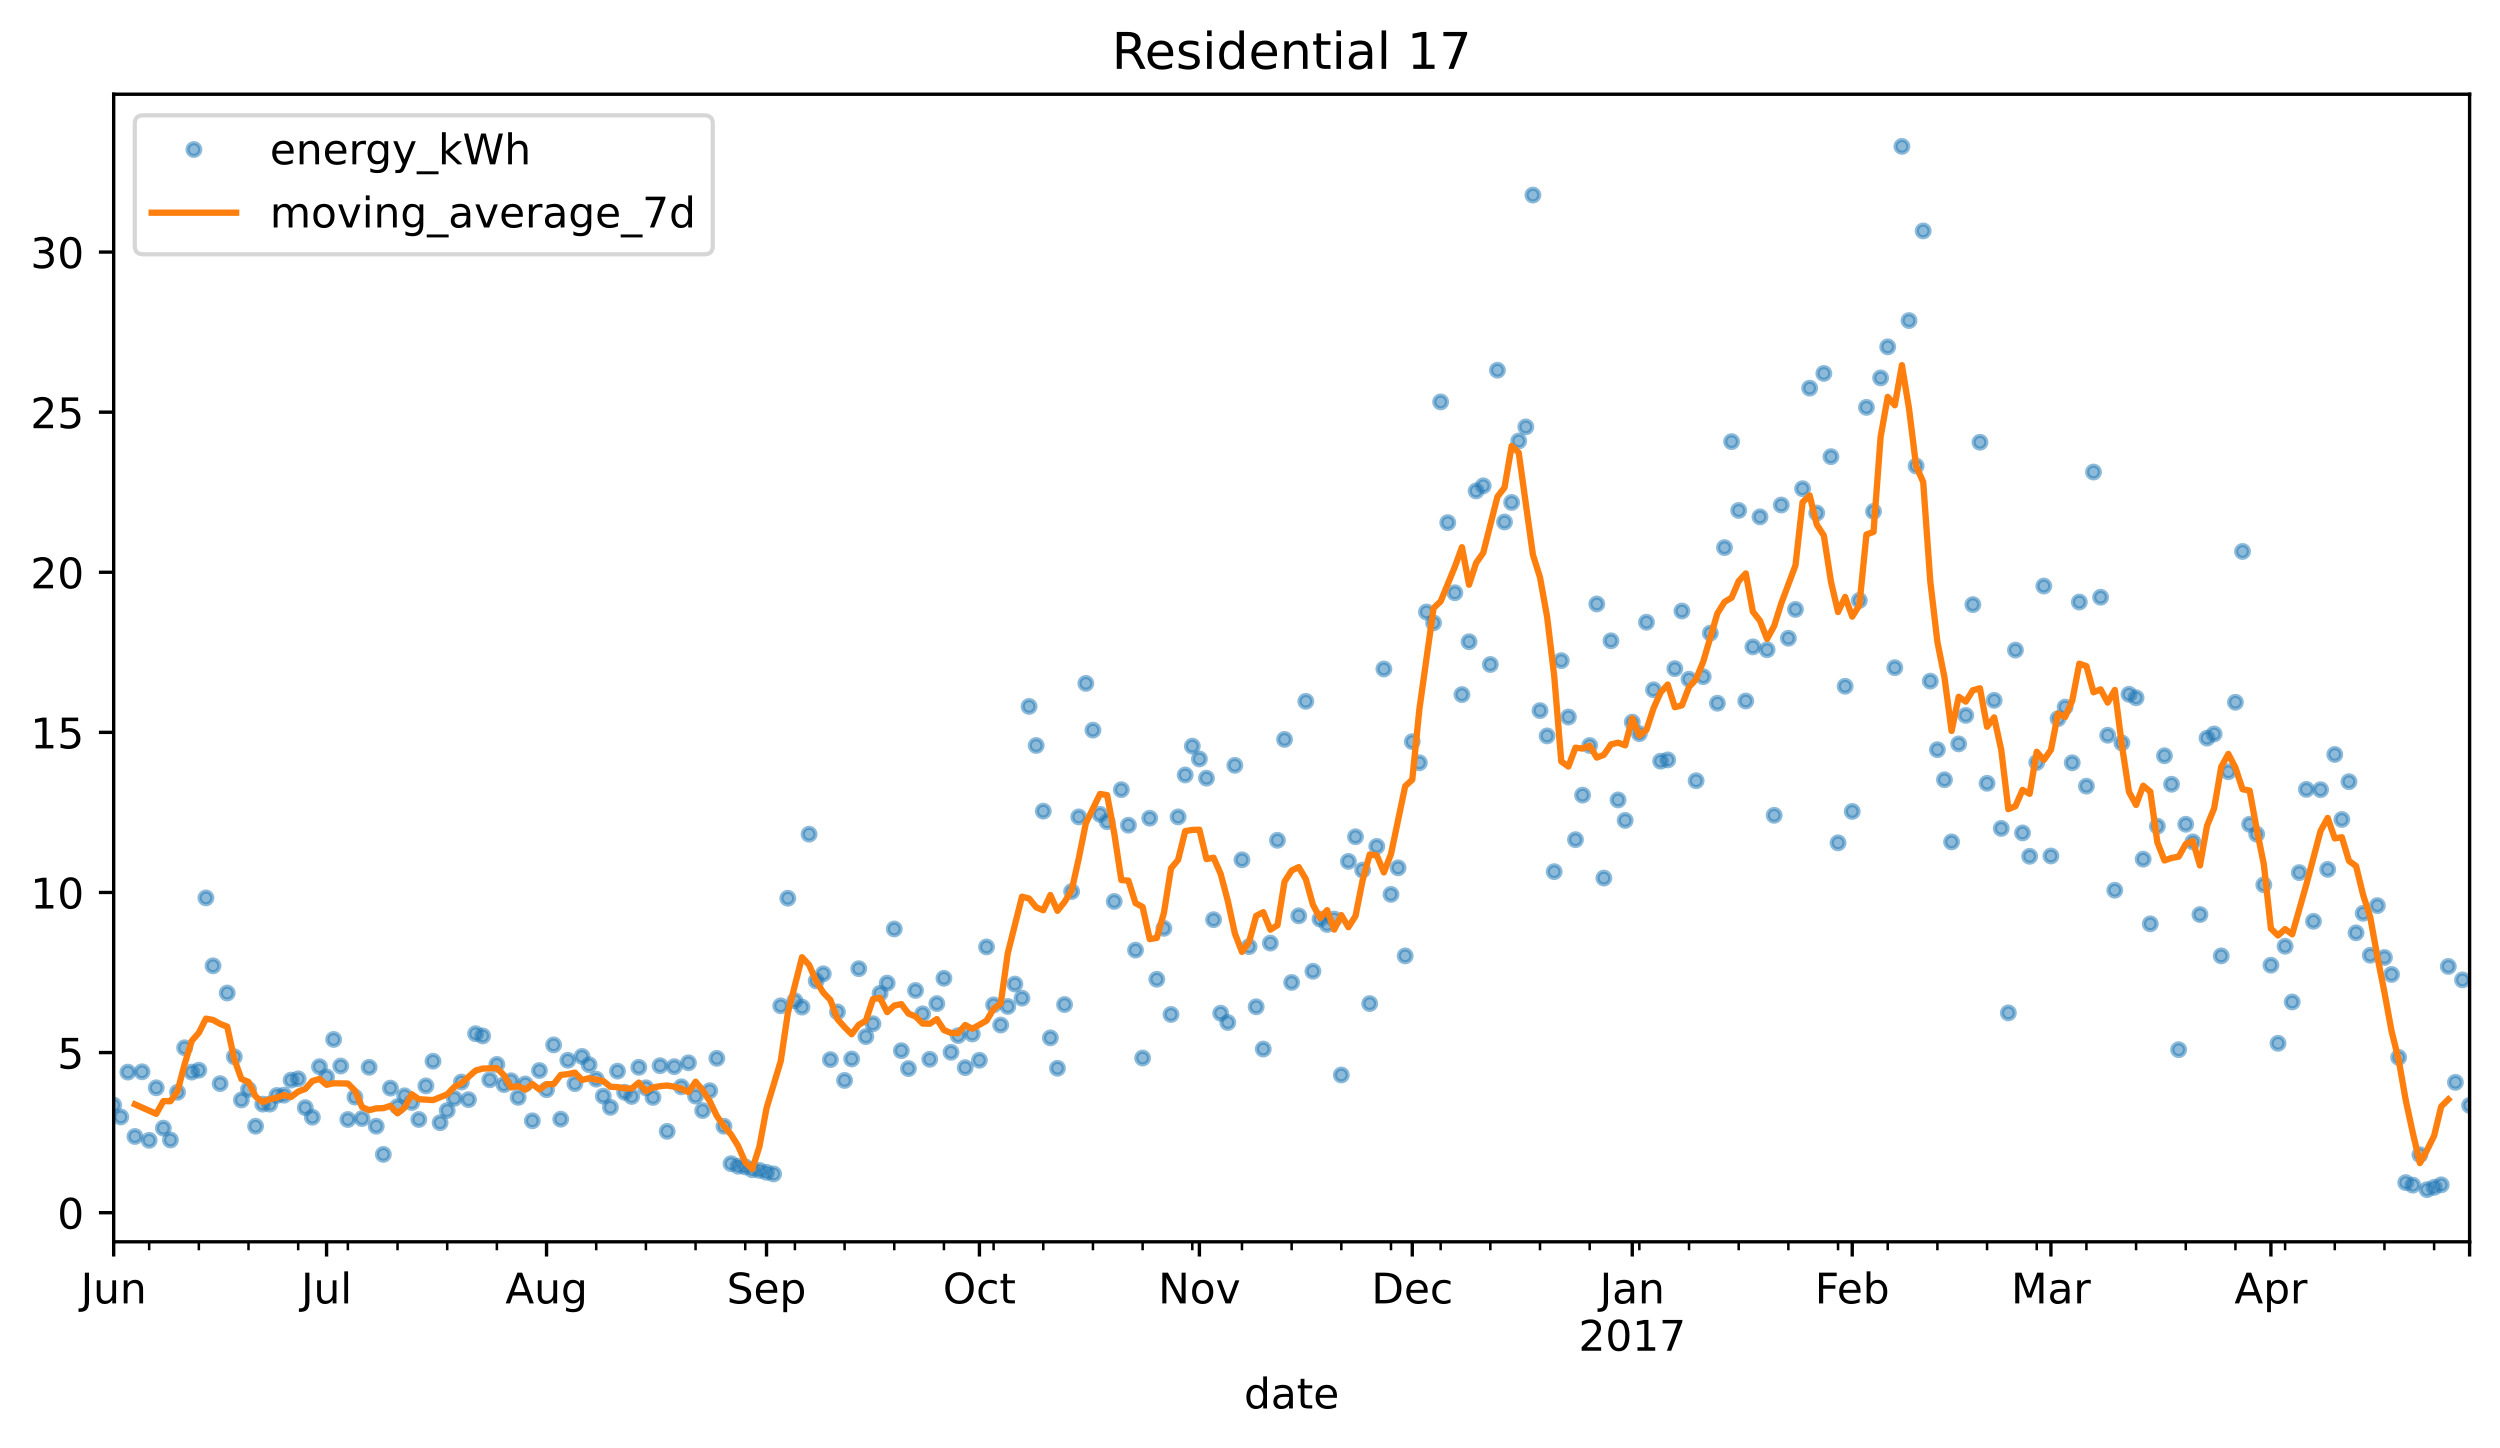 <?xml version="1.0" encoding="utf-8" standalone="no"?>
<!DOCTYPE svg PUBLIC "-//W3C//DTD SVG 1.1//EN"
  "http://www.w3.org/Graphics/SVG/1.1/DTD/svg11.dtd">
<!-- Created with matplotlib (https://matplotlib.org/) -->
<svg height="342.872pt" version="1.1" viewBox="0 0 592.125 342.872" width="592.125pt" xmlns="http://www.w3.org/2000/svg" xmlns:xlink="http://www.w3.org/1999/xlink">
 <defs>
  <style type="text/css">*{stroke-linecap:butt;stroke-linejoin:round;}</style>
 </defs>
 <g id="figure_1">
  <g id="patch_1">
   <path d="M 0 342.872 
L 592.125 342.872 
L 592.125 0 
L 0 0 
z
" style="fill:#ffffff;"/>
  </g>
  <g id="axes_1">
   <g id="patch_2">
    <path d="M 26.925 294.118 
L 584.925 294.118 
L 584.925 22.318 
L 26.925 22.318 
z
" style="fill:#ffffff;"/>
   </g>
   <g id="matplotlib.axis_1">
    <g id="xtick_1">
     <g id="line2d_1">
      <defs>
       <path d="M 0 0 
L 0 3.5 
" id="m879c6bf33f" style="stroke:#000000;stroke-width:0.8;"/>
      </defs>
      <g>
       <use style="stroke:#000000;stroke-width:0.8;" x="26.925" xlink:href="#m879c6bf33f" y="294.118"/>
      </g>
     </g>
     <g id="text_1">
      <!-- Jun -->
      <g transform="translate(19.113 308.717)scale(0.1 -0.1)">
       <defs>
        <path d="M 9.812 72.906 
L 19.672 72.906 
L 19.672 5.078 
Q 19.672 -8.109 14.672 -14.062 
Q 9.672 -20.016 -1.422 -20.016 
L -5.172 -20.016 
L -5.172 -11.719 
L -2.094 -11.719 
Q 4.438 -11.719 7.125 -8.047 
Q 9.812 -4.391 9.812 5.078 
z
" id="DejaVuSans-74"/>
        <path d="M 8.5 21.578 
L 8.5 54.688 
L 17.484 54.688 
L 17.484 21.922 
Q 17.484 14.156 20.5 10.266 
Q 23.531 6.391 29.594 6.391 
Q 36.859 6.391 41.078 11.031 
Q 45.312 15.672 45.312 23.688 
L 45.312 54.688 
L 54.297 54.688 
L 54.297 0 
L 45.312 0 
L 45.312 8.406 
Q 42.047 3.422 37.719 1 
Q 33.406 -1.422 27.688 -1.422 
Q 18.266 -1.422 13.375 4.438 
Q 8.5 10.297 8.5 21.578 
z
M 31.109 56 
z
" id="DejaVuSans-117"/>
        <path d="M 54.891 33.016 
L 54.891 0 
L 45.906 0 
L 45.906 32.719 
Q 45.906 40.484 42.875 44.328 
Q 39.844 48.188 33.797 48.188 
Q 26.516 48.188 22.312 43.547 
Q 18.109 38.922 18.109 30.906 
L 18.109 0 
L 9.078 0 
L 9.078 54.688 
L 18.109 54.688 
L 18.109 46.188 
Q 21.344 51.125 25.703 53.562 
Q 30.078 56 35.797 56 
Q 45.219 56 50.047 50.172 
Q 54.891 44.344 54.891 33.016 
z
" id="DejaVuSans-110"/>
       </defs>
       <use xlink:href="#DejaVuSans-74"/>
       <use x="29.492" xlink:href="#DejaVuSans-117"/>
       <use x="92.871" xlink:href="#DejaVuSans-110"/>
      </g>
     </g>
    </g>
    <g id="xtick_2">
     <g id="line2d_2">
      <g>
       <use style="stroke:#000000;stroke-width:0.8;" x="77.347" xlink:href="#m879c6bf33f" y="294.118"/>
      </g>
     </g>
     <g id="text_2">
      <!-- Jul -->
      <g transform="translate(71.314 308.717)scale(0.1 -0.1)">
       <defs>
        <path d="M 9.422 75.984 
L 18.406 75.984 
L 18.406 0 
L 9.422 0 
z
" id="DejaVuSans-108"/>
       </defs>
       <use xlink:href="#DejaVuSans-74"/>
       <use x="29.492" xlink:href="#DejaVuSans-117"/>
       <use x="92.871" xlink:href="#DejaVuSans-108"/>
      </g>
     </g>
    </g>
    <g id="xtick_3">
     <g id="line2d_3">
      <g>
       <use style="stroke:#000000;stroke-width:0.8;" x="129.449" xlink:href="#m879c6bf33f" y="294.118"/>
      </g>
     </g>
     <g id="text_3">
      <!-- Aug -->
      <g transform="translate(119.686 308.717)scale(0.1 -0.1)">
       <defs>
        <path d="M 34.188 63.188 
L 20.797 26.906 
L 47.609 26.906 
z
M 28.609 72.906 
L 39.797 72.906 
L 67.578 0 
L 57.328 0 
L 50.688 18.703 
L 17.828 18.703 
L 11.188 0 
L 0.781 0 
z
" id="DejaVuSans-65"/>
        <path d="M 45.406 27.984 
Q 45.406 37.75 41.375 43.109 
Q 37.359 48.484 30.078 48.484 
Q 22.859 48.484 18.828 43.109 
Q 14.797 37.75 14.797 27.984 
Q 14.797 18.266 18.828 12.891 
Q 22.859 7.516 30.078 7.516 
Q 37.359 7.516 41.375 12.891 
Q 45.406 18.266 45.406 27.984 
z
M 54.391 6.781 
Q 54.391 -7.172 48.188 -13.984 
Q 42 -20.797 29.203 -20.797 
Q 24.469 -20.797 20.266 -20.094 
Q 16.062 -19.391 12.109 -17.922 
L 12.109 -9.188 
Q 16.062 -11.328 19.922 -12.344 
Q 23.781 -13.375 27.781 -13.375 
Q 36.625 -13.375 41.016 -8.766 
Q 45.406 -4.156 45.406 5.172 
L 45.406 9.625 
Q 42.625 4.781 38.281 2.391 
Q 33.938 0 27.875 0 
Q 17.828 0 11.672 7.656 
Q 5.516 15.328 5.516 27.984 
Q 5.516 40.672 11.672 48.328 
Q 17.828 56 27.875 56 
Q 33.938 56 38.281 53.609 
Q 42.625 51.219 45.406 46.391 
L 45.406 54.688 
L 54.391 54.688 
z
" id="DejaVuSans-103"/>
       </defs>
       <use xlink:href="#DejaVuSans-65"/>
       <use x="68.408" xlink:href="#DejaVuSans-117"/>
       <use x="131.787" xlink:href="#DejaVuSans-103"/>
      </g>
     </g>
    </g>
    <g id="xtick_4">
     <g id="line2d_4">
      <g>
       <use style="stroke:#000000;stroke-width:0.8;" x="181.552" xlink:href="#m879c6bf33f" y="294.118"/>
      </g>
     </g>
     <g id="text_4">
      <!-- Sep -->
      <g transform="translate(172.127 308.717)scale(0.1 -0.1)">
       <defs>
        <path d="M 53.516 70.516 
L 53.516 60.891 
Q 47.906 63.578 42.922 64.891 
Q 37.938 66.219 33.297 66.219 
Q 25.25 66.219 20.875 63.094 
Q 16.5 59.969 16.5 54.203 
Q 16.5 49.359 19.406 46.891 
Q 22.312 44.438 30.422 42.922 
L 36.375 41.703 
Q 47.406 39.594 52.656 34.297 
Q 57.906 29 57.906 20.125 
Q 57.906 9.516 50.797 4.047 
Q 43.703 -1.422 29.984 -1.422 
Q 24.812 -1.422 18.969 -0.25 
Q 13.141 0.922 6.891 3.219 
L 6.891 13.375 
Q 12.891 10.016 18.656 8.297 
Q 24.422 6.594 29.984 6.594 
Q 38.422 6.594 43.016 9.906 
Q 47.609 13.234 47.609 19.391 
Q 47.609 24.75 44.312 27.781 
Q 41.016 30.812 33.5 32.328 
L 27.484 33.5 
Q 16.453 35.688 11.516 40.375 
Q 6.594 45.062 6.594 53.422 
Q 6.594 63.094 13.406 68.656 
Q 20.219 74.219 32.172 74.219 
Q 37.312 74.219 42.625 73.281 
Q 47.953 72.359 53.516 70.516 
z
" id="DejaVuSans-83"/>
        <path d="M 56.203 29.594 
L 56.203 25.203 
L 14.891 25.203 
Q 15.484 15.922 20.484 11.062 
Q 25.484 6.203 34.422 6.203 
Q 39.594 6.203 44.453 7.469 
Q 49.312 8.734 54.109 11.281 
L 54.109 2.781 
Q 49.266 0.734 44.188 -0.344 
Q 39.109 -1.422 33.891 -1.422 
Q 20.797 -1.422 13.156 6.188 
Q 5.516 13.812 5.516 26.812 
Q 5.516 40.234 12.766 48.109 
Q 20.016 56 32.328 56 
Q 43.359 56 49.781 48.891 
Q 56.203 41.797 56.203 29.594 
z
M 47.219 32.234 
Q 47.125 39.594 43.094 43.984 
Q 39.062 48.391 32.422 48.391 
Q 24.906 48.391 20.391 44.141 
Q 15.875 39.891 15.188 32.172 
z
" id="DejaVuSans-101"/>
        <path d="M 18.109 8.203 
L 18.109 -20.797 
L 9.078 -20.797 
L 9.078 54.688 
L 18.109 54.688 
L 18.109 46.391 
Q 20.953 51.266 25.266 53.625 
Q 29.594 56 35.594 56 
Q 45.562 56 51.781 48.094 
Q 58.016 40.188 58.016 27.297 
Q 58.016 14.406 51.781 6.484 
Q 45.562 -1.422 35.594 -1.422 
Q 29.594 -1.422 25.266 0.953 
Q 20.953 3.328 18.109 8.203 
z
M 48.688 27.297 
Q 48.688 37.203 44.609 42.844 
Q 40.531 48.484 33.406 48.484 
Q 26.266 48.484 22.188 42.844 
Q 18.109 37.203 18.109 27.297 
Q 18.109 17.391 22.188 11.75 
Q 26.266 6.109 33.406 6.109 
Q 40.531 6.109 44.609 11.75 
Q 48.688 17.391 48.688 27.297 
z
" id="DejaVuSans-112"/>
       </defs>
       <use xlink:href="#DejaVuSans-83"/>
       <use x="63.477" xlink:href="#DejaVuSans-101"/>
       <use x="125" xlink:href="#DejaVuSans-112"/>
      </g>
     </g>
    </g>
    <g id="xtick_5">
     <g id="line2d_5">
      <g>
       <use style="stroke:#000000;stroke-width:0.8;" x="231.973" xlink:href="#m879c6bf33f" y="294.118"/>
      </g>
     </g>
     <g id="text_5">
      <!-- Oct -->
      <g transform="translate(223.328 308.717)scale(0.1 -0.1)">
       <defs>
        <path d="M 39.406 66.219 
Q 28.656 66.219 22.328 58.203 
Q 16.016 50.203 16.016 36.375 
Q 16.016 22.609 22.328 14.594 
Q 28.656 6.594 39.406 6.594 
Q 50.141 6.594 56.422 14.594 
Q 62.703 22.609 62.703 36.375 
Q 62.703 50.203 56.422 58.203 
Q 50.141 66.219 39.406 66.219 
z
M 39.406 74.219 
Q 54.734 74.219 63.906 63.938 
Q 73.094 53.656 73.094 36.375 
Q 73.094 19.141 63.906 8.859 
Q 54.734 -1.422 39.406 -1.422 
Q 24.031 -1.422 14.812 8.828 
Q 5.609 19.094 5.609 36.375 
Q 5.609 53.656 14.812 63.938 
Q 24.031 74.219 39.406 74.219 
z
" id="DejaVuSans-79"/>
        <path d="M 48.781 52.594 
L 48.781 44.188 
Q 44.969 46.297 41.141 47.344 
Q 37.312 48.391 33.406 48.391 
Q 24.656 48.391 19.812 42.844 
Q 14.984 37.312 14.984 27.297 
Q 14.984 17.281 19.812 11.734 
Q 24.656 6.203 33.406 6.203 
Q 37.312 6.203 41.141 7.25 
Q 44.969 8.297 48.781 10.406 
L 48.781 2.094 
Q 45.016 0.344 40.984 -0.531 
Q 36.969 -1.422 32.422 -1.422 
Q 20.062 -1.422 12.781 6.344 
Q 5.516 14.109 5.516 27.297 
Q 5.516 40.672 12.859 48.328 
Q 20.219 56 33.016 56 
Q 37.156 56 41.109 55.141 
Q 45.062 54.297 48.781 52.594 
z
" id="DejaVuSans-99"/>
        <path d="M 18.312 70.219 
L 18.312 54.688 
L 36.812 54.688 
L 36.812 47.703 
L 18.312 47.703 
L 18.312 18.016 
Q 18.312 11.328 20.141 9.422 
Q 21.969 7.516 27.594 7.516 
L 36.812 7.516 
L 36.812 0 
L 27.594 0 
Q 17.188 0 13.234 3.875 
Q 9.281 7.766 9.281 18.016 
L 9.281 47.703 
L 2.688 47.703 
L 2.688 54.688 
L 9.281 54.688 
L 9.281 70.219 
z
" id="DejaVuSans-116"/>
       </defs>
       <use xlink:href="#DejaVuSans-79"/>
       <use x="78.711" xlink:href="#DejaVuSans-99"/>
       <use x="133.691" xlink:href="#DejaVuSans-116"/>
      </g>
     </g>
    </g>
    <g id="xtick_6">
     <g id="line2d_6">
      <g>
       <use style="stroke:#000000;stroke-width:0.8;" x="284.076" xlink:href="#m879c6bf33f" y="294.118"/>
      </g>
     </g>
     <g id="text_6">
      <!-- Nov -->
      <g transform="translate(274.316 308.717)scale(0.1 -0.1)">
       <defs>
        <path d="M 9.812 72.906 
L 23.094 72.906 
L 55.422 11.922 
L 55.422 72.906 
L 64.984 72.906 
L 64.984 0 
L 51.703 0 
L 19.391 60.984 
L 19.391 0 
L 9.812 0 
z
" id="DejaVuSans-78"/>
        <path d="M 30.609 48.391 
Q 23.391 48.391 19.188 42.75 
Q 14.984 37.109 14.984 27.297 
Q 14.984 17.484 19.156 11.844 
Q 23.344 6.203 30.609 6.203 
Q 37.797 6.203 41.984 11.859 
Q 46.188 17.531 46.188 27.297 
Q 46.188 37.016 41.984 42.703 
Q 37.797 48.391 30.609 48.391 
z
M 30.609 56 
Q 42.328 56 49.016 48.375 
Q 55.719 40.766 55.719 27.297 
Q 55.719 13.875 49.016 6.219 
Q 42.328 -1.422 30.609 -1.422 
Q 18.844 -1.422 12.172 6.219 
Q 5.516 13.875 5.516 27.297 
Q 5.516 40.766 12.172 48.375 
Q 18.844 56 30.609 56 
z
" id="DejaVuSans-111"/>
        <path d="M 2.984 54.688 
L 12.5 54.688 
L 29.594 8.797 
L 46.688 54.688 
L 56.203 54.688 
L 35.688 0 
L 23.484 0 
z
" id="DejaVuSans-118"/>
       </defs>
       <use xlink:href="#DejaVuSans-78"/>
       <use x="74.805" xlink:href="#DejaVuSans-111"/>
       <use x="135.986" xlink:href="#DejaVuSans-118"/>
      </g>
     </g>
    </g>
    <g id="xtick_7">
     <g id="line2d_7">
      <g>
       <use style="stroke:#000000;stroke-width:0.8;" x="334.497" xlink:href="#m879c6bf33f" y="294.118"/>
      </g>
     </g>
     <g id="text_7">
      <!-- Dec -->
      <g transform="translate(324.822 308.717)scale(0.1 -0.1)">
       <defs>
        <path d="M 19.672 64.797 
L 19.672 8.109 
L 31.594 8.109 
Q 46.688 8.109 53.688 14.938 
Q 60.688 21.781 60.688 36.531 
Q 60.688 51.172 53.688 57.984 
Q 46.688 64.797 31.594 64.797 
z
M 9.812 72.906 
L 30.078 72.906 
Q 51.266 72.906 61.172 64.094 
Q 71.094 55.281 71.094 36.531 
Q 71.094 17.672 61.125 8.828 
Q 51.172 0 30.078 0 
L 9.812 0 
z
" id="DejaVuSans-68"/>
       </defs>
       <use xlink:href="#DejaVuSans-68"/>
       <use x="77.002" xlink:href="#DejaVuSans-101"/>
       <use x="138.525" xlink:href="#DejaVuSans-99"/>
      </g>
     </g>
    </g>
    <g id="xtick_8">
     <g id="line2d_8">
      <g>
       <use style="stroke:#000000;stroke-width:0.8;" x="386.6" xlink:href="#m879c6bf33f" y="294.118"/>
      </g>
     </g>
     <g id="text_8">
      <!-- Jan -->
      <g transform="translate(378.892 308.717)scale(0.1 -0.1)">
       <defs>
        <path d="M 34.281 27.484 
Q 23.391 27.484 19.188 25 
Q 14.984 22.516 14.984 16.5 
Q 14.984 11.719 18.141 8.906 
Q 21.297 6.109 26.703 6.109 
Q 34.188 6.109 38.703 11.406 
Q 43.219 16.703 43.219 25.484 
L 43.219 27.484 
z
M 52.203 31.203 
L 52.203 0 
L 43.219 0 
L 43.219 8.297 
Q 40.141 3.328 35.547 0.953 
Q 30.953 -1.422 24.312 -1.422 
Q 15.922 -1.422 10.953 3.297 
Q 6 8.016 6 15.922 
Q 6 25.141 12.172 29.828 
Q 18.359 34.516 30.609 34.516 
L 43.219 34.516 
L 43.219 35.406 
Q 43.219 41.609 39.141 45 
Q 35.062 48.391 27.688 48.391 
Q 23 48.391 18.547 47.266 
Q 14.109 46.141 10.016 43.891 
L 10.016 52.203 
Q 14.938 54.109 19.578 55.047 
Q 24.219 56 28.609 56 
Q 40.484 56 46.344 49.844 
Q 52.203 43.703 52.203 31.203 
z
" id="DejaVuSans-97"/>
       </defs>
       <use xlink:href="#DejaVuSans-74"/>
       <use x="29.492" xlink:href="#DejaVuSans-97"/>
       <use x="90.771" xlink:href="#DejaVuSans-110"/>
      </g>
      <!-- 2017 -->
      <g transform="translate(373.875 319.914)scale(0.1 -0.1)">
       <defs>
        <path d="M 19.188 8.297 
L 53.609 8.297 
L 53.609 0 
L 7.328 0 
L 7.328 8.297 
Q 12.938 14.109 22.625 23.891 
Q 32.328 33.688 34.812 36.531 
Q 39.547 41.844 41.422 45.531 
Q 43.312 49.219 43.312 52.781 
Q 43.312 58.594 39.234 62.25 
Q 35.156 65.922 28.609 65.922 
Q 23.969 65.922 18.812 64.312 
Q 13.672 62.703 7.812 59.422 
L 7.812 69.391 
Q 13.766 71.781 18.938 73 
Q 24.125 74.219 28.422 74.219 
Q 39.75 74.219 46.484 68.547 
Q 53.219 62.891 53.219 53.422 
Q 53.219 48.922 51.531 44.891 
Q 49.859 40.875 45.406 35.406 
Q 44.188 33.984 37.641 27.219 
Q 31.109 20.453 19.188 8.297 
z
" id="DejaVuSans-50"/>
        <path d="M 31.781 66.406 
Q 24.172 66.406 20.328 58.906 
Q 16.5 51.422 16.5 36.375 
Q 16.5 21.391 20.328 13.891 
Q 24.172 6.391 31.781 6.391 
Q 39.453 6.391 43.281 13.891 
Q 47.125 21.391 47.125 36.375 
Q 47.125 51.422 43.281 58.906 
Q 39.453 66.406 31.781 66.406 
z
M 31.781 74.219 
Q 44.047 74.219 50.516 64.516 
Q 56.984 54.828 56.984 36.375 
Q 56.984 17.969 50.516 8.266 
Q 44.047 -1.422 31.781 -1.422 
Q 19.531 -1.422 13.062 8.266 
Q 6.594 17.969 6.594 36.375 
Q 6.594 54.828 13.062 64.516 
Q 19.531 74.219 31.781 74.219 
z
" id="DejaVuSans-48"/>
        <path d="M 12.406 8.297 
L 28.516 8.297 
L 28.516 63.922 
L 10.984 60.406 
L 10.984 69.391 
L 28.422 72.906 
L 38.281 72.906 
L 38.281 8.297 
L 54.391 8.297 
L 54.391 0 
L 12.406 0 
z
" id="DejaVuSans-49"/>
        <path d="M 8.203 72.906 
L 55.078 72.906 
L 55.078 68.703 
L 28.609 0 
L 18.312 0 
L 43.219 64.594 
L 8.203 64.594 
z
" id="DejaVuSans-55"/>
       </defs>
       <use xlink:href="#DejaVuSans-50"/>
       <use x="63.623" xlink:href="#DejaVuSans-48"/>
       <use x="127.246" xlink:href="#DejaVuSans-49"/>
       <use x="190.869" xlink:href="#DejaVuSans-55"/>
      </g>
     </g>
    </g>
    <g id="xtick_9">
     <g id="line2d_9">
      <g>
       <use style="stroke:#000000;stroke-width:0.8;" x="438.702" xlink:href="#m879c6bf33f" y="294.118"/>
      </g>
     </g>
     <g id="text_9">
      <!-- Feb -->
      <g transform="translate(429.851 308.717)scale(0.1 -0.1)">
       <defs>
        <path d="M 9.812 72.906 
L 51.703 72.906 
L 51.703 64.594 
L 19.672 64.594 
L 19.672 43.109 
L 48.578 43.109 
L 48.578 34.812 
L 19.672 34.812 
L 19.672 0 
L 9.812 0 
z
" id="DejaVuSans-70"/>
        <path d="M 48.688 27.297 
Q 48.688 37.203 44.609 42.844 
Q 40.531 48.484 33.406 48.484 
Q 26.266 48.484 22.188 42.844 
Q 18.109 37.203 18.109 27.297 
Q 18.109 17.391 22.188 11.75 
Q 26.266 6.109 33.406 6.109 
Q 40.531 6.109 44.609 11.75 
Q 48.688 17.391 48.688 27.297 
z
M 18.109 46.391 
Q 20.953 51.266 25.266 53.625 
Q 29.594 56 35.594 56 
Q 45.562 56 51.781 48.094 
Q 58.016 40.188 58.016 27.297 
Q 58.016 14.406 51.781 6.484 
Q 45.562 -1.422 35.594 -1.422 
Q 29.594 -1.422 25.266 0.953 
Q 20.953 3.328 18.109 8.203 
L 18.109 0 
L 9.078 0 
L 9.078 75.984 
L 18.109 75.984 
z
" id="DejaVuSans-98"/>
       </defs>
       <use xlink:href="#DejaVuSans-70"/>
       <use x="52.02" xlink:href="#DejaVuSans-101"/>
       <use x="113.543" xlink:href="#DejaVuSans-98"/>
      </g>
     </g>
    </g>
    <g id="xtick_10">
     <g id="line2d_10">
      <g>
       <use style="stroke:#000000;stroke-width:0.8;" x="485.762" xlink:href="#m879c6bf33f" y="294.118"/>
      </g>
     </g>
     <g id="text_10">
      <!-- Mar -->
      <g transform="translate(476.329 308.717)scale(0.1 -0.1)">
       <defs>
        <path d="M 9.812 72.906 
L 24.516 72.906 
L 43.109 23.297 
L 61.812 72.906 
L 76.516 72.906 
L 76.516 0 
L 66.891 0 
L 66.891 64.016 
L 48.094 14.016 
L 38.188 14.016 
L 19.391 64.016 
L 19.391 0 
L 9.812 0 
z
" id="DejaVuSans-77"/>
        <path d="M 41.109 46.297 
Q 39.594 47.172 37.812 47.578 
Q 36.031 48 33.891 48 
Q 26.266 48 22.188 43.047 
Q 18.109 38.094 18.109 28.812 
L 18.109 0 
L 9.078 0 
L 9.078 54.688 
L 18.109 54.688 
L 18.109 46.188 
Q 20.953 51.172 25.484 53.578 
Q 30.031 56 36.531 56 
Q 37.453 56 38.578 55.875 
Q 39.703 55.766 41.062 55.516 
z
" id="DejaVuSans-114"/>
       </defs>
       <use xlink:href="#DejaVuSans-77"/>
       <use x="86.279" xlink:href="#DejaVuSans-97"/>
       <use x="147.559" xlink:href="#DejaVuSans-114"/>
      </g>
     </g>
    </g>
    <g id="xtick_11">
     <g id="line2d_11">
      <g>
       <use style="stroke:#000000;stroke-width:0.8;" x="537.865" xlink:href="#m879c6bf33f" y="294.118"/>
      </g>
     </g>
     <g id="text_11">
      <!-- Apr -->
      <g transform="translate(529.215 308.717)scale(0.1 -0.1)">
       <use xlink:href="#DejaVuSans-65"/>
       <use x="68.408" xlink:href="#DejaVuSans-112"/>
       <use x="131.885" xlink:href="#DejaVuSans-114"/>
      </g>
     </g>
    </g>
    <g id="xtick_12">
     <g id="line2d_12">
      <g>
       <use style="stroke:#000000;stroke-width:0.8;" x="584.925" xlink:href="#m879c6bf33f" y="294.118"/>
      </g>
     </g>
    </g>
    <g id="xtick_13">
     <g id="line2d_13">
      <defs>
       <path d="M 0 0 
L 0 2 
" id="m5204d9246c" style="stroke:#000000;stroke-width:0.6;"/>
      </defs>
      <g>
       <use style="stroke:#000000;stroke-width:0.6;" x="35.329" xlink:href="#m5204d9246c" y="294.118"/>
      </g>
     </g>
    </g>
    <g id="xtick_14">
     <g id="line2d_14">
      <g>
       <use style="stroke:#000000;stroke-width:0.6;" x="47.094" xlink:href="#m5204d9246c" y="294.118"/>
      </g>
     </g>
    </g>
    <g id="xtick_15">
     <g id="line2d_15">
      <g>
       <use style="stroke:#000000;stroke-width:0.6;" x="58.859" xlink:href="#m5204d9246c" y="294.118"/>
      </g>
     </g>
    </g>
    <g id="xtick_16">
     <g id="line2d_16">
      <g>
       <use style="stroke:#000000;stroke-width:0.6;" x="70.624" xlink:href="#m5204d9246c" y="294.118"/>
      </g>
     </g>
    </g>
    <g id="xtick_17">
     <g id="line2d_17">
      <g>
       <use style="stroke:#000000;stroke-width:0.6;" x="82.389" xlink:href="#m5204d9246c" y="294.118"/>
      </g>
     </g>
    </g>
    <g id="xtick_18">
     <g id="line2d_18">
      <g>
       <use style="stroke:#000000;stroke-width:0.6;" x="94.154" xlink:href="#m5204d9246c" y="294.118"/>
      </g>
     </g>
    </g>
    <g id="xtick_19">
     <g id="line2d_19">
      <g>
       <use style="stroke:#000000;stroke-width:0.6;" x="105.919" xlink:href="#m5204d9246c" y="294.118"/>
      </g>
     </g>
    </g>
    <g id="xtick_20">
     <g id="line2d_20">
      <g>
       <use style="stroke:#000000;stroke-width:0.6;" x="117.684" xlink:href="#m5204d9246c" y="294.118"/>
      </g>
     </g>
    </g>
    <g id="xtick_21">
     <g id="line2d_21">
      <g>
       <use style="stroke:#000000;stroke-width:0.6;" x="141.214" xlink:href="#m5204d9246c" y="294.118"/>
      </g>
     </g>
    </g>
    <g id="xtick_22">
     <g id="line2d_22">
      <g>
       <use style="stroke:#000000;stroke-width:0.6;" x="152.979" xlink:href="#m5204d9246c" y="294.118"/>
      </g>
     </g>
    </g>
    <g id="xtick_23">
     <g id="line2d_23">
      <g>
       <use style="stroke:#000000;stroke-width:0.6;" x="164.744" xlink:href="#m5204d9246c" y="294.118"/>
      </g>
     </g>
    </g>
    <g id="xtick_24">
     <g id="line2d_24">
      <g>
       <use style="stroke:#000000;stroke-width:0.6;" x="176.509" xlink:href="#m5204d9246c" y="294.118"/>
      </g>
     </g>
    </g>
    <g id="xtick_25">
     <g id="line2d_25">
      <g>
       <use style="stroke:#000000;stroke-width:0.6;" x="188.274" xlink:href="#m5204d9246c" y="294.118"/>
      </g>
     </g>
    </g>
    <g id="xtick_26">
     <g id="line2d_26">
      <g>
       <use style="stroke:#000000;stroke-width:0.6;" x="200.039" xlink:href="#m5204d9246c" y="294.118"/>
      </g>
     </g>
    </g>
    <g id="xtick_27">
     <g id="line2d_27">
      <g>
       <use style="stroke:#000000;stroke-width:0.6;" x="211.805" xlink:href="#m5204d9246c" y="294.118"/>
      </g>
     </g>
    </g>
    <g id="xtick_28">
     <g id="line2d_28">
      <g>
       <use style="stroke:#000000;stroke-width:0.6;" x="223.57" xlink:href="#m5204d9246c" y="294.118"/>
      </g>
     </g>
    </g>
    <g id="xtick_29">
     <g id="line2d_29">
      <g>
       <use style="stroke:#000000;stroke-width:0.6;" x="235.335" xlink:href="#m5204d9246c" y="294.118"/>
      </g>
     </g>
    </g>
    <g id="xtick_30">
     <g id="line2d_30">
      <g>
       <use style="stroke:#000000;stroke-width:0.6;" x="247.1" xlink:href="#m5204d9246c" y="294.118"/>
      </g>
     </g>
    </g>
    <g id="xtick_31">
     <g id="line2d_31">
      <g>
       <use style="stroke:#000000;stroke-width:0.6;" x="258.865" xlink:href="#m5204d9246c" y="294.118"/>
      </g>
     </g>
    </g>
    <g id="xtick_32">
     <g id="line2d_32">
      <g>
       <use style="stroke:#000000;stroke-width:0.6;" x="270.63" xlink:href="#m5204d9246c" y="294.118"/>
      </g>
     </g>
    </g>
    <g id="xtick_33">
     <g id="line2d_33">
      <g>
       <use style="stroke:#000000;stroke-width:0.6;" x="282.395" xlink:href="#m5204d9246c" y="294.118"/>
      </g>
     </g>
    </g>
    <g id="xtick_34">
     <g id="line2d_34">
      <g>
       <use style="stroke:#000000;stroke-width:0.6;" x="294.16" xlink:href="#m5204d9246c" y="294.118"/>
      </g>
     </g>
    </g>
    <g id="xtick_35">
     <g id="line2d_35">
      <g>
       <use style="stroke:#000000;stroke-width:0.6;" x="305.925" xlink:href="#m5204d9246c" y="294.118"/>
      </g>
     </g>
    </g>
    <g id="xtick_36">
     <g id="line2d_36">
      <g>
       <use style="stroke:#000000;stroke-width:0.6;" x="317.69" xlink:href="#m5204d9246c" y="294.118"/>
      </g>
     </g>
    </g>
    <g id="xtick_37">
     <g id="line2d_37">
      <g>
       <use style="stroke:#000000;stroke-width:0.6;" x="329.455" xlink:href="#m5204d9246c" y="294.118"/>
      </g>
     </g>
    </g>
    <g id="xtick_38">
     <g id="line2d_38">
      <g>
       <use style="stroke:#000000;stroke-width:0.6;" x="341.22" xlink:href="#m5204d9246c" y="294.118"/>
      </g>
     </g>
    </g>
    <g id="xtick_39">
     <g id="line2d_39">
      <g>
       <use style="stroke:#000000;stroke-width:0.6;" x="352.985" xlink:href="#m5204d9246c" y="294.118"/>
      </g>
     </g>
    </g>
    <g id="xtick_40">
     <g id="line2d_40">
      <g>
       <use style="stroke:#000000;stroke-width:0.6;" x="364.75" xlink:href="#m5204d9246c" y="294.118"/>
      </g>
     </g>
    </g>
    <g id="xtick_41">
     <g id="line2d_41">
      <g>
       <use style="stroke:#000000;stroke-width:0.6;" x="376.515" xlink:href="#m5204d9246c" y="294.118"/>
      </g>
     </g>
    </g>
    <g id="xtick_42">
     <g id="line2d_42">
      <g>
       <use style="stroke:#000000;stroke-width:0.6;" x="388.28" xlink:href="#m5204d9246c" y="294.118"/>
      </g>
     </g>
    </g>
    <g id="xtick_43">
     <g id="line2d_43">
      <g>
       <use style="stroke:#000000;stroke-width:0.6;" x="400.045" xlink:href="#m5204d9246c" y="294.118"/>
      </g>
     </g>
    </g>
    <g id="xtick_44">
     <g id="line2d_44">
      <g>
       <use style="stroke:#000000;stroke-width:0.6;" x="411.811" xlink:href="#m5204d9246c" y="294.118"/>
      </g>
     </g>
    </g>
    <g id="xtick_45">
     <g id="line2d_45">
      <g>
       <use style="stroke:#000000;stroke-width:0.6;" x="423.576" xlink:href="#m5204d9246c" y="294.118"/>
      </g>
     </g>
    </g>
    <g id="xtick_46">
     <g id="line2d_46">
      <g>
       <use style="stroke:#000000;stroke-width:0.6;" x="435.341" xlink:href="#m5204d9246c" y="294.118"/>
      </g>
     </g>
    </g>
    <g id="xtick_47">
     <g id="line2d_47">
      <g>
       <use style="stroke:#000000;stroke-width:0.6;" x="447.106" xlink:href="#m5204d9246c" y="294.118"/>
      </g>
     </g>
    </g>
    <g id="xtick_48">
     <g id="line2d_48">
      <g>
       <use style="stroke:#000000;stroke-width:0.6;" x="458.871" xlink:href="#m5204d9246c" y="294.118"/>
      </g>
     </g>
    </g>
    <g id="xtick_49">
     <g id="line2d_49">
      <g>
       <use style="stroke:#000000;stroke-width:0.6;" x="470.636" xlink:href="#m5204d9246c" y="294.118"/>
      </g>
     </g>
    </g>
    <g id="xtick_50">
     <g id="line2d_50">
      <g>
       <use style="stroke:#000000;stroke-width:0.6;" x="482.401" xlink:href="#m5204d9246c" y="294.118"/>
      </g>
     </g>
    </g>
    <g id="xtick_51">
     <g id="line2d_51">
      <g>
       <use style="stroke:#000000;stroke-width:0.6;" x="494.166" xlink:href="#m5204d9246c" y="294.118"/>
      </g>
     </g>
    </g>
    <g id="xtick_52">
     <g id="line2d_52">
      <g>
       <use style="stroke:#000000;stroke-width:0.6;" x="505.931" xlink:href="#m5204d9246c" y="294.118"/>
      </g>
     </g>
    </g>
    <g id="xtick_53">
     <g id="line2d_53">
      <g>
       <use style="stroke:#000000;stroke-width:0.6;" x="517.696" xlink:href="#m5204d9246c" y="294.118"/>
      </g>
     </g>
    </g>
    <g id="xtick_54">
     <g id="line2d_54">
      <g>
       <use style="stroke:#000000;stroke-width:0.6;" x="529.461" xlink:href="#m5204d9246c" y="294.118"/>
      </g>
     </g>
    </g>
    <g id="xtick_55">
     <g id="line2d_55">
      <g>
       <use style="stroke:#000000;stroke-width:0.6;" x="541.226" xlink:href="#m5204d9246c" y="294.118"/>
      </g>
     </g>
    </g>
    <g id="xtick_56">
     <g id="line2d_56">
      <g>
       <use style="stroke:#000000;stroke-width:0.6;" x="552.991" xlink:href="#m5204d9246c" y="294.118"/>
      </g>
     </g>
    </g>
    <g id="xtick_57">
     <g id="line2d_57">
      <g>
       <use style="stroke:#000000;stroke-width:0.6;" x="564.756" xlink:href="#m5204d9246c" y="294.118"/>
      </g>
     </g>
    </g>
    <g id="xtick_58">
     <g id="line2d_58">
      <g>
       <use style="stroke:#000000;stroke-width:0.6;" x="576.521" xlink:href="#m5204d9246c" y="294.118"/>
      </g>
     </g>
    </g>
    <g id="text_12">
     <!-- date -->
     <g transform="translate(294.65 333.592)scale(0.1 -0.1)">
      <defs>
       <path d="M 45.406 46.391 
L 45.406 75.984 
L 54.391 75.984 
L 54.391 0 
L 45.406 0 
L 45.406 8.203 
Q 42.578 3.328 38.25 0.953 
Q 33.938 -1.422 27.875 -1.422 
Q 17.969 -1.422 11.734 6.484 
Q 5.516 14.406 5.516 27.297 
Q 5.516 40.188 11.734 48.094 
Q 17.969 56 27.875 56 
Q 33.938 56 38.25 53.625 
Q 42.578 51.266 45.406 46.391 
z
M 14.797 27.297 
Q 14.797 17.391 18.875 11.75 
Q 22.953 6.109 30.078 6.109 
Q 37.203 6.109 41.297 11.75 
Q 45.406 17.391 45.406 27.297 
Q 45.406 37.203 41.297 42.844 
Q 37.203 48.484 30.078 48.484 
Q 22.953 48.484 18.875 42.844 
Q 14.797 37.203 14.797 27.297 
z
" id="DejaVuSans-100"/>
      </defs>
      <use xlink:href="#DejaVuSans-100"/>
      <use x="63.477" xlink:href="#DejaVuSans-97"/>
      <use x="124.756" xlink:href="#DejaVuSans-116"/>
      <use x="163.965" xlink:href="#DejaVuSans-101"/>
     </g>
    </g>
   </g>
   <g id="matplotlib.axis_2">
    <g id="ytick_1">
     <g id="line2d_59">
      <defs>
       <path d="M 0 0 
L -3.5 0 
" id="m376649fd02" style="stroke:#000000;stroke-width:0.8;"/>
      </defs>
      <g>
       <use style="stroke:#000000;stroke-width:0.8;" x="26.925" xlink:href="#m376649fd02" y="287.224"/>
      </g>
     </g>
     <g id="text_13">
      <!-- 0 -->
      <g transform="translate(13.562 291.023)scale(0.1 -0.1)">
       <use xlink:href="#DejaVuSans-48"/>
      </g>
     </g>
    </g>
    <g id="ytick_2">
     <g id="line2d_60">
      <g>
       <use style="stroke:#000000;stroke-width:0.8;" x="26.925" xlink:href="#m376649fd02" y="249.304"/>
      </g>
     </g>
     <g id="text_14">
      <!-- 5 -->
      <g transform="translate(13.562 253.103)scale(0.1 -0.1)">
       <defs>
        <path d="M 10.797 72.906 
L 49.516 72.906 
L 49.516 64.594 
L 19.828 64.594 
L 19.828 46.734 
Q 21.969 47.469 24.109 47.828 
Q 26.266 48.188 28.422 48.188 
Q 40.625 48.188 47.75 41.5 
Q 54.891 34.812 54.891 23.391 
Q 54.891 11.625 47.562 5.094 
Q 40.234 -1.422 26.906 -1.422 
Q 22.312 -1.422 17.547 -0.641 
Q 12.797 0.141 7.719 1.703 
L 7.719 11.625 
Q 12.109 9.234 16.797 8.062 
Q 21.484 6.891 26.703 6.891 
Q 35.156 6.891 40.078 11.328 
Q 45.016 15.766 45.016 23.391 
Q 45.016 31 40.078 35.438 
Q 35.156 39.891 26.703 39.891 
Q 22.75 39.891 18.812 39.016 
Q 14.891 38.141 10.797 36.281 
z
" id="DejaVuSans-53"/>
       </defs>
       <use xlink:href="#DejaVuSans-53"/>
      </g>
     </g>
    </g>
    <g id="ytick_3">
     <g id="line2d_61">
      <g>
       <use style="stroke:#000000;stroke-width:0.8;" x="26.925" xlink:href="#m376649fd02" y="211.383"/>
      </g>
     </g>
     <g id="text_15">
      <!-- 10 -->
      <g transform="translate(7.2 215.182)scale(0.1 -0.1)">
       <use xlink:href="#DejaVuSans-49"/>
       <use x="63.623" xlink:href="#DejaVuSans-48"/>
      </g>
     </g>
    </g>
    <g id="ytick_4">
     <g id="line2d_62">
      <g>
       <use style="stroke:#000000;stroke-width:0.8;" x="26.925" xlink:href="#m376649fd02" y="173.462"/>
      </g>
     </g>
     <g id="text_16">
      <!-- 15 -->
      <g transform="translate(7.2 177.261)scale(0.1 -0.1)">
       <use xlink:href="#DejaVuSans-49"/>
       <use x="63.623" xlink:href="#DejaVuSans-53"/>
      </g>
     </g>
    </g>
    <g id="ytick_5">
     <g id="line2d_63">
      <g>
       <use style="stroke:#000000;stroke-width:0.8;" x="26.925" xlink:href="#m376649fd02" y="135.542"/>
      </g>
     </g>
     <g id="text_17">
      <!-- 20 -->
      <g transform="translate(7.2 139.341)scale(0.1 -0.1)">
       <use xlink:href="#DejaVuSans-50"/>
       <use x="63.623" xlink:href="#DejaVuSans-48"/>
      </g>
     </g>
    </g>
    <g id="ytick_6">
     <g id="line2d_64">
      <g>
       <use style="stroke:#000000;stroke-width:0.8;" x="26.925" xlink:href="#m376649fd02" y="97.621"/>
      </g>
     </g>
     <g id="text_18">
      <!-- 25 -->
      <g transform="translate(7.2 101.42)scale(0.1 -0.1)">
       <use xlink:href="#DejaVuSans-50"/>
       <use x="63.623" xlink:href="#DejaVuSans-53"/>
      </g>
     </g>
    </g>
    <g id="ytick_7">
     <g id="line2d_65">
      <g>
       <use style="stroke:#000000;stroke-width:0.8;" x="26.925" xlink:href="#m376649fd02" y="59.7"/>
      </g>
     </g>
     <g id="text_19">
      <!-- 30 -->
      <g transform="translate(7.2 63.5)scale(0.1 -0.1)">
       <defs>
        <path d="M 40.578 39.312 
Q 47.656 37.797 51.625 33 
Q 55.609 28.219 55.609 21.188 
Q 55.609 10.406 48.188 4.484 
Q 40.766 -1.422 27.094 -1.422 
Q 22.516 -1.422 17.656 -0.516 
Q 12.797 0.391 7.625 2.203 
L 7.625 11.719 
Q 11.719 9.328 16.594 8.109 
Q 21.484 6.891 26.812 6.891 
Q 36.078 6.891 40.938 10.547 
Q 45.797 14.203 45.797 21.188 
Q 45.797 27.641 41.281 31.266 
Q 36.766 34.906 28.719 34.906 
L 20.219 34.906 
L 20.219 43.016 
L 29.109 43.016 
Q 36.375 43.016 40.234 45.922 
Q 44.094 48.828 44.094 54.297 
Q 44.094 59.906 40.109 62.906 
Q 36.141 65.922 28.719 65.922 
Q 24.656 65.922 20.016 65.031 
Q 15.375 64.156 9.812 62.312 
L 9.812 71.094 
Q 15.438 72.656 20.344 73.438 
Q 25.25 74.219 29.594 74.219 
Q 40.828 74.219 47.359 69.109 
Q 53.906 64.016 53.906 55.328 
Q 53.906 49.266 50.438 45.094 
Q 46.969 40.922 40.578 39.312 
z
" id="DejaVuSans-51"/>
       </defs>
       <use xlink:href="#DejaVuSans-51"/>
       <use x="63.623" xlink:href="#DejaVuSans-48"/>
      </g>
     </g>
    </g>
   </g>
   <g id="line2d_66">
    <defs>
     <path d="M 0 1.5 
C 0.398 1.5 0.779 1.342 1.061 1.061 
C 1.342 0.779 1.5 0.398 1.5 0 
C 1.5 -0.398 1.342 -0.779 1.061 -1.061 
C 0.779 -1.342 0.398 -1.5 0 -1.5 
C -0.398 -1.5 -0.779 -1.342 -1.061 -1.061 
C -1.342 -0.779 -1.5 -0.398 -1.5 0 
C -1.5 0.398 -1.342 0.779 -1.061 1.061 
C -0.779 1.342 -0.398 1.5 0 1.5 
z
" id="m64ccb98c39" style="stroke:#1f77b4;stroke-opacity:0.5;"/>
    </defs>
    <g clip-path="url(#pd444a8bf3a)">
     <use style="fill:#1f77b4;fill-opacity:0.5;stroke:#1f77b4;stroke-opacity:0.5;" x="26.925" xlink:href="#m64ccb98c39" y="261.741"/>
     <use style="fill:#1f77b4;fill-opacity:0.5;stroke:#1f77b4;stroke-opacity:0.5;" x="28.606" xlink:href="#m64ccb98c39" y="264.548"/>
     <use style="fill:#1f77b4;fill-opacity:0.5;stroke:#1f77b4;stroke-opacity:0.5;" x="30.286" xlink:href="#m64ccb98c39" y="253.93"/>
     <use style="fill:#1f77b4;fill-opacity:0.5;stroke:#1f77b4;stroke-opacity:0.5;" x="31.967" xlink:href="#m64ccb98c39" y="269.174"/>
     <use style="fill:#1f77b4;fill-opacity:0.5;stroke:#1f77b4;stroke-opacity:0.5;" x="33.648" xlink:href="#m64ccb98c39" y="253.854"/>
     <use style="fill:#1f77b4;fill-opacity:0.5;stroke:#1f77b4;stroke-opacity:0.5;" x="35.329" xlink:href="#m64ccb98c39" y="270.084"/>
     <use style="fill:#1f77b4;fill-opacity:0.5;stroke:#1f77b4;stroke-opacity:0.5;" x="37.009" xlink:href="#m64ccb98c39" y="257.646"/>
     <use style="fill:#1f77b4;fill-opacity:0.5;stroke:#1f77b4;stroke-opacity:0.5;" x="38.69" xlink:href="#m64ccb98c39" y="267.202"/>
     <use style="fill:#1f77b4;fill-opacity:0.5;stroke:#1f77b4;stroke-opacity:0.5;" x="40.371" xlink:href="#m64ccb98c39" y="270.008"/>
     <use style="fill:#1f77b4;fill-opacity:0.5;stroke:#1f77b4;stroke-opacity:0.5;" x="42.052" xlink:href="#m64ccb98c39" y="258.708"/>
     <use style="fill:#1f77b4;fill-opacity:0.5;stroke:#1f77b4;stroke-opacity:0.5;" x="43.732" xlink:href="#m64ccb98c39" y="248.166"/>
     <use style="fill:#1f77b4;fill-opacity:0.5;stroke:#1f77b4;stroke-opacity:0.5;" x="45.413" xlink:href="#m64ccb98c39" y="253.93"/>
     <use style="fill:#1f77b4;fill-opacity:0.5;stroke:#1f77b4;stroke-opacity:0.5;" x="47.094" xlink:href="#m64ccb98c39" y="253.475"/>
     <use style="fill:#1f77b4;fill-opacity:0.5;stroke:#1f77b4;stroke-opacity:0.5;" x="48.774" xlink:href="#m64ccb98c39" y="212.672"/>
     <use style="fill:#1f77b4;fill-opacity:0.5;stroke:#1f77b4;stroke-opacity:0.5;" x="50.455" xlink:href="#m64ccb98c39" y="228.751"/>
     <use style="fill:#1f77b4;fill-opacity:0.5;stroke:#1f77b4;stroke-opacity:0.5;" x="52.136" xlink:href="#m64ccb98c39" y="256.66"/>
     <use style="fill:#1f77b4;fill-opacity:0.5;stroke:#1f77b4;stroke-opacity:0.5;" x="53.817" xlink:href="#m64ccb98c39" y="235.197"/>
     <use style="fill:#1f77b4;fill-opacity:0.5;stroke:#1f77b4;stroke-opacity:0.5;" x="55.497" xlink:href="#m64ccb98c39" y="250.289"/>
     <use style="fill:#1f77b4;fill-opacity:0.5;stroke:#1f77b4;stroke-opacity:0.5;" x="57.178" xlink:href="#m64ccb98c39" y="260.528"/>
     <use style="fill:#1f77b4;fill-opacity:0.5;stroke:#1f77b4;stroke-opacity:0.5;" x="58.859" xlink:href="#m64ccb98c39" y="258.025"/>
     <use style="fill:#1f77b4;fill-opacity:0.5;stroke:#1f77b4;stroke-opacity:0.5;" x="60.539" xlink:href="#m64ccb98c39" y="266.747"/>
     <use style="fill:#1f77b4;fill-opacity:0.5;stroke:#1f77b4;stroke-opacity:0.5;" x="62.22" xlink:href="#m64ccb98c39" y="261.514"/>
     <use style="fill:#1f77b4;fill-opacity:0.5;stroke:#1f77b4;stroke-opacity:0.5;" x="63.901" xlink:href="#m64ccb98c39" y="261.514"/>
     <use style="fill:#1f77b4;fill-opacity:0.5;stroke:#1f77b4;stroke-opacity:0.5;" x="65.582" xlink:href="#m64ccb98c39" y="259.466"/>
     <use style="fill:#1f77b4;fill-opacity:0.5;stroke:#1f77b4;stroke-opacity:0.5;" x="67.262" xlink:href="#m64ccb98c39" y="259.39"/>
     <use style="fill:#1f77b4;fill-opacity:0.5;stroke:#1f77b4;stroke-opacity:0.5;" x="68.943" xlink:href="#m64ccb98c39" y="255.826"/>
     <use style="fill:#1f77b4;fill-opacity:0.5;stroke:#1f77b4;stroke-opacity:0.5;" x="70.624" xlink:href="#m64ccb98c39" y="255.522"/>
     <use style="fill:#1f77b4;fill-opacity:0.5;stroke:#1f77b4;stroke-opacity:0.5;" x="72.305" xlink:href="#m64ccb98c39" y="262.348"/>
     <use style="fill:#1f77b4;fill-opacity:0.5;stroke:#1f77b4;stroke-opacity:0.5;" x="73.985" xlink:href="#m64ccb98c39" y="264.623"/>
     <use style="fill:#1f77b4;fill-opacity:0.5;stroke:#1f77b4;stroke-opacity:0.5;" x="75.666" xlink:href="#m64ccb98c39" y="252.641"/>
     <use style="fill:#1f77b4;fill-opacity:0.5;stroke:#1f77b4;stroke-opacity:0.5;" x="77.347" xlink:href="#m64ccb98c39" y="255.067"/>
     <use style="fill:#1f77b4;fill-opacity:0.5;stroke:#1f77b4;stroke-opacity:0.5;" x="79.027" xlink:href="#m64ccb98c39" y="246.194"/>
     <use style="fill:#1f77b4;fill-opacity:0.5;stroke:#1f77b4;stroke-opacity:0.5;" x="80.708" xlink:href="#m64ccb98c39" y="252.489"/>
     <use style="fill:#1f77b4;fill-opacity:0.5;stroke:#1f77b4;stroke-opacity:0.5;" x="82.389" xlink:href="#m64ccb98c39" y="265.154"/>
     <use style="fill:#1f77b4;fill-opacity:0.5;stroke:#1f77b4;stroke-opacity:0.5;" x="84.07" xlink:href="#m64ccb98c39" y="259.845"/>
     <use style="fill:#1f77b4;fill-opacity:0.5;stroke:#1f77b4;stroke-opacity:0.5;" x="85.75" xlink:href="#m64ccb98c39" y="264.927"/>
     <use style="fill:#1f77b4;fill-opacity:0.5;stroke:#1f77b4;stroke-opacity:0.5;" x="87.431" xlink:href="#m64ccb98c39" y="252.792"/>
     <use style="fill:#1f77b4;fill-opacity:0.5;stroke:#1f77b4;stroke-opacity:0.5;" x="89.112" xlink:href="#m64ccb98c39" y="266.747"/>
     <use style="fill:#1f77b4;fill-opacity:0.5;stroke:#1f77b4;stroke-opacity:0.5;" x="90.792" xlink:href="#m64ccb98c39" y="273.421"/>
     <use style="fill:#1f77b4;fill-opacity:0.5;stroke:#1f77b4;stroke-opacity:0.5;" x="92.473" xlink:href="#m64ccb98c39" y="257.722"/>
     <use style="fill:#1f77b4;fill-opacity:0.5;stroke:#1f77b4;stroke-opacity:0.5;" x="94.154" xlink:href="#m64ccb98c39" y="262.121"/>
     <use style="fill:#1f77b4;fill-opacity:0.5;stroke:#1f77b4;stroke-opacity:0.5;" x="95.835" xlink:href="#m64ccb98c39" y="259.542"/>
     <use style="fill:#1f77b4;fill-opacity:0.5;stroke:#1f77b4;stroke-opacity:0.5;" x="97.515" xlink:href="#m64ccb98c39" y="261.135"/>
     <use style="fill:#1f77b4;fill-opacity:0.5;stroke:#1f77b4;stroke-opacity:0.5;" x="99.196" xlink:href="#m64ccb98c39" y="265.154"/>
     <use style="fill:#1f77b4;fill-opacity:0.5;stroke:#1f77b4;stroke-opacity:0.5;" x="100.877" xlink:href="#m64ccb98c39" y="257.191"/>
     <use style="fill:#1f77b4;fill-opacity:0.5;stroke:#1f77b4;stroke-opacity:0.5;" x="102.558" xlink:href="#m64ccb98c39" y="251.351"/>
     <use style="fill:#1f77b4;fill-opacity:0.5;stroke:#1f77b4;stroke-opacity:0.5;" x="104.238" xlink:href="#m64ccb98c39" y="265.913"/>
     <use style="fill:#1f77b4;fill-opacity:0.5;stroke:#1f77b4;stroke-opacity:0.5;" x="105.919" xlink:href="#m64ccb98c39" y="263.031"/>
     <use style="fill:#1f77b4;fill-opacity:0.5;stroke:#1f77b4;stroke-opacity:0.5;" x="107.6" xlink:href="#m64ccb98c39" y="260.149"/>
     <use style="fill:#1f77b4;fill-opacity:0.5;stroke:#1f77b4;stroke-opacity:0.5;" x="109.28" xlink:href="#m64ccb98c39" y="256.281"/>
     <use style="fill:#1f77b4;fill-opacity:0.5;stroke:#1f77b4;stroke-opacity:0.5;" x="110.961" xlink:href="#m64ccb98c39" y="260.452"/>
     <use style="fill:#1f77b4;fill-opacity:0.5;stroke:#1f77b4;stroke-opacity:0.5;" x="112.642" xlink:href="#m64ccb98c39" y="244.829"/>
     <use style="fill:#1f77b4;fill-opacity:0.5;stroke:#1f77b4;stroke-opacity:0.5;" x="114.323" xlink:href="#m64ccb98c39" y="245.36"/>
     <use style="fill:#1f77b4;fill-opacity:0.5;stroke:#1f77b4;stroke-opacity:0.5;" x="116.003" xlink:href="#m64ccb98c39" y="255.75"/>
     <use style="fill:#1f77b4;fill-opacity:0.5;stroke:#1f77b4;stroke-opacity:0.5;" x="117.684" xlink:href="#m64ccb98c39" y="252.11"/>
     <use style="fill:#1f77b4;fill-opacity:0.5;stroke:#1f77b4;stroke-opacity:0.5;" x="119.365" xlink:href="#m64ccb98c39" y="256.888"/>
     <use style="fill:#1f77b4;fill-opacity:0.5;stroke:#1f77b4;stroke-opacity:0.5;" x="121.045" xlink:href="#m64ccb98c39" y="255.978"/>
     <use style="fill:#1f77b4;fill-opacity:0.5;stroke:#1f77b4;stroke-opacity:0.5;" x="122.726" xlink:href="#m64ccb98c39" y="259.921"/>
     <use style="fill:#1f77b4;fill-opacity:0.5;stroke:#1f77b4;stroke-opacity:0.5;" x="124.407" xlink:href="#m64ccb98c39" y="256.736"/>
     <use style="fill:#1f77b4;fill-opacity:0.5;stroke:#1f77b4;stroke-opacity:0.5;" x="126.088" xlink:href="#m64ccb98c39" y="265.458"/>
     <use style="fill:#1f77b4;fill-opacity:0.5;stroke:#1f77b4;stroke-opacity:0.5;" x="127.768" xlink:href="#m64ccb98c39" y="253.551"/>
     <use style="fill:#1f77b4;fill-opacity:0.5;stroke:#1f77b4;stroke-opacity:0.5;" x="129.449" xlink:href="#m64ccb98c39" y="258.101"/>
     <use style="fill:#1f77b4;fill-opacity:0.5;stroke:#1f77b4;stroke-opacity:0.5;" x="131.13" xlink:href="#m64ccb98c39" y="247.483"/>
     <use style="fill:#1f77b4;fill-opacity:0.5;stroke:#1f77b4;stroke-opacity:0.5;" x="132.811" xlink:href="#m64ccb98c39" y="265.078"/>
     <use style="fill:#1f77b4;fill-opacity:0.5;stroke:#1f77b4;stroke-opacity:0.5;" x="134.491" xlink:href="#m64ccb98c39" y="251.124"/>
     <use style="fill:#1f77b4;fill-opacity:0.5;stroke:#1f77b4;stroke-opacity:0.5;" x="136.172" xlink:href="#m64ccb98c39" y="256.66"/>
     <use style="fill:#1f77b4;fill-opacity:0.5;stroke:#1f77b4;stroke-opacity:0.5;" x="137.853" xlink:href="#m64ccb98c39" y="250.214"/>
     <use style="fill:#1f77b4;fill-opacity:0.5;stroke:#1f77b4;stroke-opacity:0.5;" x="139.533" xlink:href="#m64ccb98c39" y="252.185"/>
     <use style="fill:#1f77b4;fill-opacity:0.5;stroke:#1f77b4;stroke-opacity:0.5;" x="141.214" xlink:href="#m64ccb98c39" y="255.598"/>
     <use style="fill:#1f77b4;fill-opacity:0.5;stroke:#1f77b4;stroke-opacity:0.5;" x="142.895" xlink:href="#m64ccb98c39" y="259.618"/>
     <use style="fill:#1f77b4;fill-opacity:0.5;stroke:#1f77b4;stroke-opacity:0.5;" x="144.576" xlink:href="#m64ccb98c39" y="262.272"/>
     <use style="fill:#1f77b4;fill-opacity:0.5;stroke:#1f77b4;stroke-opacity:0.5;" x="146.256" xlink:href="#m64ccb98c39" y="253.702"/>
     <use style="fill:#1f77b4;fill-opacity:0.5;stroke:#1f77b4;stroke-opacity:0.5;" x="147.937" xlink:href="#m64ccb98c39" y="258.708"/>
     <use style="fill:#1f77b4;fill-opacity:0.5;stroke:#1f77b4;stroke-opacity:0.5;" x="149.618" xlink:href="#m64ccb98c39" y="259.694"/>
     <use style="fill:#1f77b4;fill-opacity:0.5;stroke:#1f77b4;stroke-opacity:0.5;" x="151.298" xlink:href="#m64ccb98c39" y="252.792"/>
     <use style="fill:#1f77b4;fill-opacity:0.5;stroke:#1f77b4;stroke-opacity:0.5;" x="152.979" xlink:href="#m64ccb98c39" y="257.646"/>
     <use style="fill:#1f77b4;fill-opacity:0.5;stroke:#1f77b4;stroke-opacity:0.5;" x="154.66" xlink:href="#m64ccb98c39" y="259.921"/>
     <use style="fill:#1f77b4;fill-opacity:0.5;stroke:#1f77b4;stroke-opacity:0.5;" x="156.341" xlink:href="#m64ccb98c39" y="252.413"/>
     <use style="fill:#1f77b4;fill-opacity:0.5;stroke:#1f77b4;stroke-opacity:0.5;" x="158.021" xlink:href="#m64ccb98c39" y="267.96"/>
     <use style="fill:#1f77b4;fill-opacity:0.5;stroke:#1f77b4;stroke-opacity:0.5;" x="159.702" xlink:href="#m64ccb98c39" y="252.641"/>
     <use style="fill:#1f77b4;fill-opacity:0.5;stroke:#1f77b4;stroke-opacity:0.5;" x="161.383" xlink:href="#m64ccb98c39" y="257.419"/>
     <use style="fill:#1f77b4;fill-opacity:0.5;stroke:#1f77b4;stroke-opacity:0.5;" x="163.064" xlink:href="#m64ccb98c39" y="251.73"/>
     <use style="fill:#1f77b4;fill-opacity:0.5;stroke:#1f77b4;stroke-opacity:0.5;" x="164.744" xlink:href="#m64ccb98c39" y="259.618"/>
     <use style="fill:#1f77b4;fill-opacity:0.5;stroke:#1f77b4;stroke-opacity:0.5;" x="166.425" xlink:href="#m64ccb98c39" y="263.031"/>
     <use style="fill:#1f77b4;fill-opacity:0.5;stroke:#1f77b4;stroke-opacity:0.5;" x="168.106" xlink:href="#m64ccb98c39" y="258.329"/>
     <use style="fill:#1f77b4;fill-opacity:0.5;stroke:#1f77b4;stroke-opacity:0.5;" x="169.786" xlink:href="#m64ccb98c39" y="250.669"/>
     <use style="fill:#1f77b4;fill-opacity:0.5;stroke:#1f77b4;stroke-opacity:0.5;" x="171.467" xlink:href="#m64ccb98c39" y="266.747"/>
     <use style="fill:#1f77b4;fill-opacity:0.5;stroke:#1f77b4;stroke-opacity:0.5;" x="173.148" xlink:href="#m64ccb98c39" y="275.62"/>
     <use style="fill:#1f77b4;fill-opacity:0.5;stroke:#1f77b4;stroke-opacity:0.5;" x="174.829" xlink:href="#m64ccb98c39" y="276.227"/>
     <use style="fill:#1f77b4;fill-opacity:0.5;stroke:#1f77b4;stroke-opacity:0.5;" x="176.509" xlink:href="#m64ccb98c39" y="276.379"/>
     <use style="fill:#1f77b4;fill-opacity:0.5;stroke:#1f77b4;stroke-opacity:0.5;" x="178.19" xlink:href="#m64ccb98c39" y="277.061"/>
     <use style="fill:#1f77b4;fill-opacity:0.5;stroke:#1f77b4;stroke-opacity:0.5;" x="179.871" xlink:href="#m64ccb98c39" y="277.213"/>
     <use style="fill:#1f77b4;fill-opacity:0.5;stroke:#1f77b4;stroke-opacity:0.5;" x="181.552" xlink:href="#m64ccb98c39" y="277.668"/>
     <use style="fill:#1f77b4;fill-opacity:0.5;stroke:#1f77b4;stroke-opacity:0.5;" x="183.232" xlink:href="#m64ccb98c39" y="278.047"/>
     <use style="fill:#1f77b4;fill-opacity:0.5;stroke:#1f77b4;stroke-opacity:0.5;" x="184.913" xlink:href="#m64ccb98c39" y="238.231"/>
     <use style="fill:#1f77b4;fill-opacity:0.5;stroke:#1f77b4;stroke-opacity:0.5;" x="186.594" xlink:href="#m64ccb98c39" y="212.748"/>
     <use style="fill:#1f77b4;fill-opacity:0.5;stroke:#1f77b4;stroke-opacity:0.5;" x="188.274" xlink:href="#m64ccb98c39" y="237.017"/>
     <use style="fill:#1f77b4;fill-opacity:0.5;stroke:#1f77b4;stroke-opacity:0.5;" x="189.955" xlink:href="#m64ccb98c39" y="238.534"/>
     <use style="fill:#1f77b4;fill-opacity:0.5;stroke:#1f77b4;stroke-opacity:0.5;" x="191.636" xlink:href="#m64ccb98c39" y="197.58"/>
     <use style="fill:#1f77b4;fill-opacity:0.5;stroke:#1f77b4;stroke-opacity:0.5;" x="193.317" xlink:href="#m64ccb98c39" y="232.315"/>
     <use style="fill:#1f77b4;fill-opacity:0.5;stroke:#1f77b4;stroke-opacity:0.5;" x="194.997" xlink:href="#m64ccb98c39" y="230.647"/>
     <use style="fill:#1f77b4;fill-opacity:0.5;stroke:#1f77b4;stroke-opacity:0.5;" x="196.678" xlink:href="#m64ccb98c39" y="250.972"/>
     <use style="fill:#1f77b4;fill-opacity:0.5;stroke:#1f77b4;stroke-opacity:0.5;" x="198.359" xlink:href="#m64ccb98c39" y="239.672"/>
     <use style="fill:#1f77b4;fill-opacity:0.5;stroke:#1f77b4;stroke-opacity:0.5;" x="200.039" xlink:href="#m64ccb98c39" y="255.902"/>
     <use style="fill:#1f77b4;fill-opacity:0.5;stroke:#1f77b4;stroke-opacity:0.5;" x="201.72" xlink:href="#m64ccb98c39" y="250.82"/>
     <use style="fill:#1f77b4;fill-opacity:0.5;stroke:#1f77b4;stroke-opacity:0.5;" x="203.401" xlink:href="#m64ccb98c39" y="229.433"/>
     <use style="fill:#1f77b4;fill-opacity:0.5;stroke:#1f77b4;stroke-opacity:0.5;" x="205.082" xlink:href="#m64ccb98c39" y="245.511"/>
     <use style="fill:#1f77b4;fill-opacity:0.5;stroke:#1f77b4;stroke-opacity:0.5;" x="206.762" xlink:href="#m64ccb98c39" y="242.478"/>
     <use style="fill:#1f77b4;fill-opacity:0.5;stroke:#1f77b4;stroke-opacity:0.5;" x="208.443" xlink:href="#m64ccb98c39" y="235.273"/>
     <use style="fill:#1f77b4;fill-opacity:0.5;stroke:#1f77b4;stroke-opacity:0.5;" x="210.124" xlink:href="#m64ccb98c39" y="232.846"/>
     <use style="fill:#1f77b4;fill-opacity:0.5;stroke:#1f77b4;stroke-opacity:0.5;" x="211.805" xlink:href="#m64ccb98c39" y="220.029"/>
     <use style="fill:#1f77b4;fill-opacity:0.5;stroke:#1f77b4;stroke-opacity:0.5;" x="213.485" xlink:href="#m64ccb98c39" y="248.848"/>
     <use style="fill:#1f77b4;fill-opacity:0.5;stroke:#1f77b4;stroke-opacity:0.5;" x="215.166" xlink:href="#m64ccb98c39" y="253.096"/>
     <use style="fill:#1f77b4;fill-opacity:0.5;stroke:#1f77b4;stroke-opacity:0.5;" x="216.847" xlink:href="#m64ccb98c39" y="234.59"/>
     <use style="fill:#1f77b4;fill-opacity:0.5;stroke:#1f77b4;stroke-opacity:0.5;" x="218.527" xlink:href="#m64ccb98c39" y="240.127"/>
     <use style="fill:#1f77b4;fill-opacity:0.5;stroke:#1f77b4;stroke-opacity:0.5;" x="220.208" xlink:href="#m64ccb98c39" y="250.896"/>
     <use style="fill:#1f77b4;fill-opacity:0.5;stroke:#1f77b4;stroke-opacity:0.5;" x="221.889" xlink:href="#m64ccb98c39" y="237.7"/>
     <use style="fill:#1f77b4;fill-opacity:0.5;stroke:#1f77b4;stroke-opacity:0.5;" x="223.57" xlink:href="#m64ccb98c39" y="231.708"/>
     <use style="fill:#1f77b4;fill-opacity:0.5;stroke:#1f77b4;stroke-opacity:0.5;" x="225.25" xlink:href="#m64ccb98c39" y="249.228"/>
     <use style="fill:#1f77b4;fill-opacity:0.5;stroke:#1f77b4;stroke-opacity:0.5;" x="226.931" xlink:href="#m64ccb98c39" y="245.284"/>
     <use style="fill:#1f77b4;fill-opacity:0.5;stroke:#1f77b4;stroke-opacity:0.5;" x="228.612" xlink:href="#m64ccb98c39" y="252.868"/>
     <use style="fill:#1f77b4;fill-opacity:0.5;stroke:#1f77b4;stroke-opacity:0.5;" x="230.292" xlink:href="#m64ccb98c39" y="244.905"/>
     <use style="fill:#1f77b4;fill-opacity:0.5;stroke:#1f77b4;stroke-opacity:0.5;" x="231.973" xlink:href="#m64ccb98c39" y="251.124"/>
     <use style="fill:#1f77b4;fill-opacity:0.5;stroke:#1f77b4;stroke-opacity:0.5;" x="233.654" xlink:href="#m64ccb98c39" y="224.276"/>
     <use style="fill:#1f77b4;fill-opacity:0.5;stroke:#1f77b4;stroke-opacity:0.5;" x="235.335" xlink:href="#m64ccb98c39" y="238.003"/>
     <use style="fill:#1f77b4;fill-opacity:0.5;stroke:#1f77b4;stroke-opacity:0.5;" x="237.015" xlink:href="#m64ccb98c39" y="242.781"/>
     <use style="fill:#1f77b4;fill-opacity:0.5;stroke:#1f77b4;stroke-opacity:0.5;" x="238.696" xlink:href="#m64ccb98c39" y="238.382"/>
     <use style="fill:#1f77b4;fill-opacity:0.5;stroke:#1f77b4;stroke-opacity:0.5;" x="240.377" xlink:href="#m64ccb98c39" y="233.073"/>
     <use style="fill:#1f77b4;fill-opacity:0.5;stroke:#1f77b4;stroke-opacity:0.5;" x="242.058" xlink:href="#m64ccb98c39" y="236.41"/>
     <use style="fill:#1f77b4;fill-opacity:0.5;stroke:#1f77b4;stroke-opacity:0.5;" x="243.738" xlink:href="#m64ccb98c39" y="167.319"/>
     <use style="fill:#1f77b4;fill-opacity:0.5;stroke:#1f77b4;stroke-opacity:0.5;" x="245.419" xlink:href="#m64ccb98c39" y="176.572"/>
     <use style="fill:#1f77b4;fill-opacity:0.5;stroke:#1f77b4;stroke-opacity:0.5;" x="247.1" xlink:href="#m64ccb98c39" y="192.119"/>
     <use style="fill:#1f77b4;fill-opacity:0.5;stroke:#1f77b4;stroke-opacity:0.5;" x="248.78" xlink:href="#m64ccb98c39" y="245.815"/>
     <use style="fill:#1f77b4;fill-opacity:0.5;stroke:#1f77b4;stroke-opacity:0.5;" x="250.461" xlink:href="#m64ccb98c39" y="253.02"/>
     <use style="fill:#1f77b4;fill-opacity:0.5;stroke:#1f77b4;stroke-opacity:0.5;" x="252.142" xlink:href="#m64ccb98c39" y="237.927"/>
     <use style="fill:#1f77b4;fill-opacity:0.5;stroke:#1f77b4;stroke-opacity:0.5;" x="253.823" xlink:href="#m64ccb98c39" y="211.155"/>
     <use style="fill:#1f77b4;fill-opacity:0.5;stroke:#1f77b4;stroke-opacity:0.5;" x="255.503" xlink:href="#m64ccb98c39" y="193.484"/>
     <use style="fill:#1f77b4;fill-opacity:0.5;stroke:#1f77b4;stroke-opacity:0.5;" x="257.184" xlink:href="#m64ccb98c39" y="161.859"/>
     <use style="fill:#1f77b4;fill-opacity:0.5;stroke:#1f77b4;stroke-opacity:0.5;" x="258.865" xlink:href="#m64ccb98c39" y="172.931"/>
     <use style="fill:#1f77b4;fill-opacity:0.5;stroke:#1f77b4;stroke-opacity:0.5;" x="260.545" xlink:href="#m64ccb98c39" y="192.878"/>
     <use style="fill:#1f77b4;fill-opacity:0.5;stroke:#1f77b4;stroke-opacity:0.5;" x="262.226" xlink:href="#m64ccb98c39" y="194.622"/>
     <use style="fill:#1f77b4;fill-opacity:0.5;stroke:#1f77b4;stroke-opacity:0.5;" x="263.907" xlink:href="#m64ccb98c39" y="213.506"/>
     <use style="fill:#1f77b4;fill-opacity:0.5;stroke:#1f77b4;stroke-opacity:0.5;" x="265.588" xlink:href="#m64ccb98c39" y="187.038"/>
     <use style="fill:#1f77b4;fill-opacity:0.5;stroke:#1f77b4;stroke-opacity:0.5;" x="267.268" xlink:href="#m64ccb98c39" y="195.456"/>
     <use style="fill:#1f77b4;fill-opacity:0.5;stroke:#1f77b4;stroke-opacity:0.5;" x="268.949" xlink:href="#m64ccb98c39" y="225.034"/>
     <use style="fill:#1f77b4;fill-opacity:0.5;stroke:#1f77b4;stroke-opacity:0.5;" x="270.63" xlink:href="#m64ccb98c39" y="250.593"/>
     <use style="fill:#1f77b4;fill-opacity:0.5;stroke:#1f77b4;stroke-opacity:0.5;" x="272.311" xlink:href="#m64ccb98c39" y="193.788"/>
     <use style="fill:#1f77b4;fill-opacity:0.5;stroke:#1f77b4;stroke-opacity:0.5;" x="273.991" xlink:href="#m64ccb98c39" y="231.936"/>
     <use style="fill:#1f77b4;fill-opacity:0.5;stroke:#1f77b4;stroke-opacity:0.5;" x="275.672" xlink:href="#m64ccb98c39" y="219.877"/>
     <use style="fill:#1f77b4;fill-opacity:0.5;stroke:#1f77b4;stroke-opacity:0.5;" x="277.353" xlink:href="#m64ccb98c39" y="240.278"/>
     <use style="fill:#1f77b4;fill-opacity:0.5;stroke:#1f77b4;stroke-opacity:0.5;" x="279.033" xlink:href="#m64ccb98c39" y="193.484"/>
     <use style="fill:#1f77b4;fill-opacity:0.5;stroke:#1f77b4;stroke-opacity:0.5;" x="280.714" xlink:href="#m64ccb98c39" y="183.549"/>
     <use style="fill:#1f77b4;fill-opacity:0.5;stroke:#1f77b4;stroke-opacity:0.5;" x="282.395" xlink:href="#m64ccb98c39" y="176.723"/>
     <use style="fill:#1f77b4;fill-opacity:0.5;stroke:#1f77b4;stroke-opacity:0.5;" x="284.076" xlink:href="#m64ccb98c39" y="179.757"/>
     <use style="fill:#1f77b4;fill-opacity:0.5;stroke:#1f77b4;stroke-opacity:0.5;" x="285.756" xlink:href="#m64ccb98c39" y="184.308"/>
     <use style="fill:#1f77b4;fill-opacity:0.5;stroke:#1f77b4;stroke-opacity:0.5;" x="287.437" xlink:href="#m64ccb98c39" y="217.829"/>
     <use style="fill:#1f77b4;fill-opacity:0.5;stroke:#1f77b4;stroke-opacity:0.5;" x="289.118" xlink:href="#m64ccb98c39" y="239.975"/>
     <use style="fill:#1f77b4;fill-opacity:0.5;stroke:#1f77b4;stroke-opacity:0.5;" x="290.798" xlink:href="#m64ccb98c39" y="242.174"/>
     <use style="fill:#1f77b4;fill-opacity:0.5;stroke:#1f77b4;stroke-opacity:0.5;" x="292.479" xlink:href="#m64ccb98c39" y="181.274"/>
     <use style="fill:#1f77b4;fill-opacity:0.5;stroke:#1f77b4;stroke-opacity:0.5;" x="294.16" xlink:href="#m64ccb98c39" y="203.647"/>
     <use style="fill:#1f77b4;fill-opacity:0.5;stroke:#1f77b4;stroke-opacity:0.5;" x="295.841" xlink:href="#m64ccb98c39" y="224.2"/>
     <use style="fill:#1f77b4;fill-opacity:0.5;stroke:#1f77b4;stroke-opacity:0.5;" x="297.521" xlink:href="#m64ccb98c39" y="238.458"/>
     <use style="fill:#1f77b4;fill-opacity:0.5;stroke:#1f77b4;stroke-opacity:0.5;" x="299.202" xlink:href="#m64ccb98c39" y="248.469"/>
     <use style="fill:#1f77b4;fill-opacity:0.5;stroke:#1f77b4;stroke-opacity:0.5;" x="300.883" xlink:href="#m64ccb98c39" y="223.366"/>
     <use style="fill:#1f77b4;fill-opacity:0.5;stroke:#1f77b4;stroke-opacity:0.5;" x="302.564" xlink:href="#m64ccb98c39" y="199.021"/>
     <use style="fill:#1f77b4;fill-opacity:0.5;stroke:#1f77b4;stroke-opacity:0.5;" x="304.244" xlink:href="#m64ccb98c39" y="175.131"/>
     <use style="fill:#1f77b4;fill-opacity:0.5;stroke:#1f77b4;stroke-opacity:0.5;" x="305.925" xlink:href="#m64ccb98c39" y="232.694"/>
     <use style="fill:#1f77b4;fill-opacity:0.5;stroke:#1f77b4;stroke-opacity:0.5;" x="307.606" xlink:href="#m64ccb98c39" y="216.919"/>
     <use style="fill:#1f77b4;fill-opacity:0.5;stroke:#1f77b4;stroke-opacity:0.5;" x="309.286" xlink:href="#m64ccb98c39" y="166.106"/>
     <use style="fill:#1f77b4;fill-opacity:0.5;stroke:#1f77b4;stroke-opacity:0.5;" x="310.967" xlink:href="#m64ccb98c39" y="230.04"/>
     <use style="fill:#1f77b4;fill-opacity:0.5;stroke:#1f77b4;stroke-opacity:0.5;" x="312.648" xlink:href="#m64ccb98c39" y="217.678"/>
     <use style="fill:#1f77b4;fill-opacity:0.5;stroke:#1f77b4;stroke-opacity:0.5;" x="314.329" xlink:href="#m64ccb98c39" y="218.967"/>
     <use style="fill:#1f77b4;fill-opacity:0.5;stroke:#1f77b4;stroke-opacity:0.5;" x="316.009" xlink:href="#m64ccb98c39" y="217.678"/>
     <use style="fill:#1f77b4;fill-opacity:0.5;stroke:#1f77b4;stroke-opacity:0.5;" x="317.69" xlink:href="#m64ccb98c39" y="254.612"/>
     <use style="fill:#1f77b4;fill-opacity:0.5;stroke:#1f77b4;stroke-opacity:0.5;" x="319.371" xlink:href="#m64ccb98c39" y="204.026"/>
     <use style="fill:#1f77b4;fill-opacity:0.5;stroke:#1f77b4;stroke-opacity:0.5;" x="321.052" xlink:href="#m64ccb98c39" y="198.186"/>
     <use style="fill:#1f77b4;fill-opacity:0.5;stroke:#1f77b4;stroke-opacity:0.5;" x="322.732" xlink:href="#m64ccb98c39" y="206.074"/>
     <use style="fill:#1f77b4;fill-opacity:0.5;stroke:#1f77b4;stroke-opacity:0.5;" x="324.413" xlink:href="#m64ccb98c39" y="237.7"/>
     <use style="fill:#1f77b4;fill-opacity:0.5;stroke:#1f77b4;stroke-opacity:0.5;" x="326.094" xlink:href="#m64ccb98c39" y="200.462"/>
     <use style="fill:#1f77b4;fill-opacity:0.5;stroke:#1f77b4;stroke-opacity:0.5;" x="327.774" xlink:href="#m64ccb98c39" y="158.446"/>
     <use style="fill:#1f77b4;fill-opacity:0.5;stroke:#1f77b4;stroke-opacity:0.5;" x="329.455" xlink:href="#m64ccb98c39" y="211.838"/>
     <use style="fill:#1f77b4;fill-opacity:0.5;stroke:#1f77b4;stroke-opacity:0.5;" x="331.136" xlink:href="#m64ccb98c39" y="205.543"/>
     <use style="fill:#1f77b4;fill-opacity:0.5;stroke:#1f77b4;stroke-opacity:0.5;" x="332.817" xlink:href="#m64ccb98c39" y="226.399"/>
     <use style="fill:#1f77b4;fill-opacity:0.5;stroke:#1f77b4;stroke-opacity:0.5;" x="334.497" xlink:href="#m64ccb98c39" y="175.662"/>
     <use style="fill:#1f77b4;fill-opacity:0.5;stroke:#1f77b4;stroke-opacity:0.5;" x="336.178" xlink:href="#m64ccb98c39" y="180.667"/>
     <use style="fill:#1f77b4;fill-opacity:0.5;stroke:#1f77b4;stroke-opacity:0.5;" x="337.859" xlink:href="#m64ccb98c39" y="144.946"/>
     <use style="fill:#1f77b4;fill-opacity:0.5;stroke:#1f77b4;stroke-opacity:0.5;" x="339.539" xlink:href="#m64ccb98c39" y="147.525"/>
     <use style="fill:#1f77b4;fill-opacity:0.5;stroke:#1f77b4;stroke-opacity:0.5;" x="341.22" xlink:href="#m64ccb98c39" y="95.194"/>
     <use style="fill:#1f77b4;fill-opacity:0.5;stroke:#1f77b4;stroke-opacity:0.5;" x="342.901" xlink:href="#m64ccb98c39" y="123.786"/>
     <use style="fill:#1f77b4;fill-opacity:0.5;stroke:#1f77b4;stroke-opacity:0.5;" x="344.582" xlink:href="#m64ccb98c39" y="140.395"/>
     <use style="fill:#1f77b4;fill-opacity:0.5;stroke:#1f77b4;stroke-opacity:0.5;" x="346.262" xlink:href="#m64ccb98c39" y="164.513"/>
     <use style="fill:#1f77b4;fill-opacity:0.5;stroke:#1f77b4;stroke-opacity:0.5;" x="347.943" xlink:href="#m64ccb98c39" y="151.999"/>
     <use style="fill:#1f77b4;fill-opacity:0.5;stroke:#1f77b4;stroke-opacity:0.5;" x="349.624" xlink:href="#m64ccb98c39" y="116.278"/>
     <use style="fill:#1f77b4;fill-opacity:0.5;stroke:#1f77b4;stroke-opacity:0.5;" x="351.305" xlink:href="#m64ccb98c39" y="115.064"/>
     <use style="fill:#1f77b4;fill-opacity:0.5;stroke:#1f77b4;stroke-opacity:0.5;" x="352.985" xlink:href="#m64ccb98c39" y="157.384"/>
     <use style="fill:#1f77b4;fill-opacity:0.5;stroke:#1f77b4;stroke-opacity:0.5;" x="354.666" xlink:href="#m64ccb98c39" y="87.686"/>
     <use style="fill:#1f77b4;fill-opacity:0.5;stroke:#1f77b4;stroke-opacity:0.5;" x="356.347" xlink:href="#m64ccb98c39" y="123.634"/>
     <use style="fill:#1f77b4;fill-opacity:0.5;stroke:#1f77b4;stroke-opacity:0.5;" x="358.027" xlink:href="#m64ccb98c39" y="119.008"/>
     <use style="fill:#1f77b4;fill-opacity:0.5;stroke:#1f77b4;stroke-opacity:0.5;" x="359.708" xlink:href="#m64ccb98c39" y="104.447"/>
     <use style="fill:#1f77b4;fill-opacity:0.5;stroke:#1f77b4;stroke-opacity:0.5;" x="361.389" xlink:href="#m64ccb98c39" y="101.11"/>
     <use style="fill:#1f77b4;fill-opacity:0.5;stroke:#1f77b4;stroke-opacity:0.5;" x="363.07" xlink:href="#m64ccb98c39" y="46.201"/>
     <use style="fill:#1f77b4;fill-opacity:0.5;stroke:#1f77b4;stroke-opacity:0.5;" x="364.75" xlink:href="#m64ccb98c39" y="168.305"/>
     <use style="fill:#1f77b4;fill-opacity:0.5;stroke:#1f77b4;stroke-opacity:0.5;" x="366.431" xlink:href="#m64ccb98c39" y="174.296"/>
     <use style="fill:#1f77b4;fill-opacity:0.5;stroke:#1f77b4;stroke-opacity:0.5;" x="368.112" xlink:href="#m64ccb98c39" y="206.453"/>
     <use style="fill:#1f77b4;fill-opacity:0.5;stroke:#1f77b4;stroke-opacity:0.5;" x="369.792" xlink:href="#m64ccb98c39" y="156.474"/>
     <use style="fill:#1f77b4;fill-opacity:0.5;stroke:#1f77b4;stroke-opacity:0.5;" x="371.473" xlink:href="#m64ccb98c39" y="169.822"/>
     <use style="fill:#1f77b4;fill-opacity:0.5;stroke:#1f77b4;stroke-opacity:0.5;" x="373.154" xlink:href="#m64ccb98c39" y="198.869"/>
     <use style="fill:#1f77b4;fill-opacity:0.5;stroke:#1f77b4;stroke-opacity:0.5;" x="374.835" xlink:href="#m64ccb98c39" y="188.327"/>
     <use style="fill:#1f77b4;fill-opacity:0.5;stroke:#1f77b4;stroke-opacity:0.5;" x="376.515" xlink:href="#m64ccb98c39" y="176.572"/>
     <use style="fill:#1f77b4;fill-opacity:0.5;stroke:#1f77b4;stroke-opacity:0.5;" x="378.196" xlink:href="#m64ccb98c39" y="143.05"/>
     <use style="fill:#1f77b4;fill-opacity:0.5;stroke:#1f77b4;stroke-opacity:0.5;" x="379.877" xlink:href="#m64ccb98c39" y="207.97"/>
     <use style="fill:#1f77b4;fill-opacity:0.5;stroke:#1f77b4;stroke-opacity:0.5;" x="381.558" xlink:href="#m64ccb98c39" y="151.772"/>
     <use style="fill:#1f77b4;fill-opacity:0.5;stroke:#1f77b4;stroke-opacity:0.5;" x="383.238" xlink:href="#m64ccb98c39" y="189.465"/>
     <use style="fill:#1f77b4;fill-opacity:0.5;stroke:#1f77b4;stroke-opacity:0.5;" x="384.919" xlink:href="#m64ccb98c39" y="194.319"/>
     <use style="fill:#1f77b4;fill-opacity:0.5;stroke:#1f77b4;stroke-opacity:0.5;" x="386.6" xlink:href="#m64ccb98c39" y="171.035"/>
     <use style="fill:#1f77b4;fill-opacity:0.5;stroke:#1f77b4;stroke-opacity:0.5;" x="388.28" xlink:href="#m64ccb98c39" y="173.766"/>
     <use style="fill:#1f77b4;fill-opacity:0.5;stroke:#1f77b4;stroke-opacity:0.5;" x="389.961" xlink:href="#m64ccb98c39" y="147.373"/>
     <use style="fill:#1f77b4;fill-opacity:0.5;stroke:#1f77b4;stroke-opacity:0.5;" x="391.642" xlink:href="#m64ccb98c39" y="163.375"/>
     <use style="fill:#1f77b4;fill-opacity:0.5;stroke:#1f77b4;stroke-opacity:0.5;" x="393.323" xlink:href="#m64ccb98c39" y="180.288"/>
     <use style="fill:#1f77b4;fill-opacity:0.5;stroke:#1f77b4;stroke-opacity:0.5;" x="395.003" xlink:href="#m64ccb98c39" y="179.985"/>
     <use style="fill:#1f77b4;fill-opacity:0.5;stroke:#1f77b4;stroke-opacity:0.5;" x="396.684" xlink:href="#m64ccb98c39" y="158.37"/>
     <use style="fill:#1f77b4;fill-opacity:0.5;stroke:#1f77b4;stroke-opacity:0.5;" x="398.365" xlink:href="#m64ccb98c39" y="144.718"/>
     <use style="fill:#1f77b4;fill-opacity:0.5;stroke:#1f77b4;stroke-opacity:0.5;" x="400.045" xlink:href="#m64ccb98c39" y="160.873"/>
     <use style="fill:#1f77b4;fill-opacity:0.5;stroke:#1f77b4;stroke-opacity:0.5;" x="401.726" xlink:href="#m64ccb98c39" y="184.914"/>
     <use style="fill:#1f77b4;fill-opacity:0.5;stroke:#1f77b4;stroke-opacity:0.5;" x="403.407" xlink:href="#m64ccb98c39" y="160.266"/>
     <use style="fill:#1f77b4;fill-opacity:0.5;stroke:#1f77b4;stroke-opacity:0.5;" x="405.088" xlink:href="#m64ccb98c39" y="149.951"/>
     <use style="fill:#1f77b4;fill-opacity:0.5;stroke:#1f77b4;stroke-opacity:0.5;" x="406.768" xlink:href="#m64ccb98c39" y="166.561"/>
     <use style="fill:#1f77b4;fill-opacity:0.5;stroke:#1f77b4;stroke-opacity:0.5;" x="408.449" xlink:href="#m64ccb98c39" y="129.702"/>
     <use style="fill:#1f77b4;fill-opacity:0.5;stroke:#1f77b4;stroke-opacity:0.5;" x="410.13" xlink:href="#m64ccb98c39" y="104.598"/>
     <use style="fill:#1f77b4;fill-opacity:0.5;stroke:#1f77b4;stroke-opacity:0.5;" x="411.811" xlink:href="#m64ccb98c39" y="120.904"/>
     <use style="fill:#1f77b4;fill-opacity:0.5;stroke:#1f77b4;stroke-opacity:0.5;" x="413.491" xlink:href="#m64ccb98c39" y="166.03"/>
     <use style="fill:#1f77b4;fill-opacity:0.5;stroke:#1f77b4;stroke-opacity:0.5;" x="415.172" xlink:href="#m64ccb98c39" y="153.213"/>
     <use style="fill:#1f77b4;fill-opacity:0.5;stroke:#1f77b4;stroke-opacity:0.5;" x="416.853" xlink:href="#m64ccb98c39" y="122.421"/>
     <use style="fill:#1f77b4;fill-opacity:0.5;stroke:#1f77b4;stroke-opacity:0.5;" x="418.533" xlink:href="#m64ccb98c39" y="153.895"/>
     <use style="fill:#1f77b4;fill-opacity:0.5;stroke:#1f77b4;stroke-opacity:0.5;" x="420.214" xlink:href="#m64ccb98c39" y="193.105"/>
     <use style="fill:#1f77b4;fill-opacity:0.5;stroke:#1f77b4;stroke-opacity:0.5;" x="421.895" xlink:href="#m64ccb98c39" y="119.615"/>
     <use style="fill:#1f77b4;fill-opacity:0.5;stroke:#1f77b4;stroke-opacity:0.5;" x="423.576" xlink:href="#m64ccb98c39" y="151.165"/>
     <use style="fill:#1f77b4;fill-opacity:0.5;stroke:#1f77b4;stroke-opacity:0.5;" x="425.256" xlink:href="#m64ccb98c39" y="144.339"/>
     <use style="fill:#1f77b4;fill-opacity:0.5;stroke:#1f77b4;stroke-opacity:0.5;" x="426.937" xlink:href="#m64ccb98c39" y="115.747"/>
     <use style="fill:#1f77b4;fill-opacity:0.5;stroke:#1f77b4;stroke-opacity:0.5;" x="428.618" xlink:href="#m64ccb98c39" y="91.933"/>
     <use style="fill:#1f77b4;fill-opacity:0.5;stroke:#1f77b4;stroke-opacity:0.5;" x="430.298" xlink:href="#m64ccb98c39" y="121.511"/>
     <use style="fill:#1f77b4;fill-opacity:0.5;stroke:#1f77b4;stroke-opacity:0.5;" x="431.979" xlink:href="#m64ccb98c39" y="88.444"/>
     <use style="fill:#1f77b4;fill-opacity:0.5;stroke:#1f77b4;stroke-opacity:0.5;" x="433.66" xlink:href="#m64ccb98c39" y="108.163"/>
     <use style="fill:#1f77b4;fill-opacity:0.5;stroke:#1f77b4;stroke-opacity:0.5;" x="435.341" xlink:href="#m64ccb98c39" y="199.627"/>
     <use style="fill:#1f77b4;fill-opacity:0.5;stroke:#1f77b4;stroke-opacity:0.5;" x="437.021" xlink:href="#m64ccb98c39" y="162.541"/>
     <use style="fill:#1f77b4;fill-opacity:0.5;stroke:#1f77b4;stroke-opacity:0.5;" x="438.702" xlink:href="#m64ccb98c39" y="192.195"/>
     <use style="fill:#1f77b4;fill-opacity:0.5;stroke:#1f77b4;stroke-opacity:0.5;" x="440.383" xlink:href="#m64ccb98c39" y="142.216"/>
     <use style="fill:#1f77b4;fill-opacity:0.5;stroke:#1f77b4;stroke-opacity:0.5;" x="442.064" xlink:href="#m64ccb98c39" y="96.483"/>
     <use style="fill:#1f77b4;fill-opacity:0.5;stroke:#1f77b4;stroke-opacity:0.5;" x="443.744" xlink:href="#m64ccb98c39" y="121.132"/>
     <use style="fill:#1f77b4;fill-opacity:0.5;stroke:#1f77b4;stroke-opacity:0.5;" x="445.425" xlink:href="#m64ccb98c39" y="89.506"/>
     <use style="fill:#1f77b4;fill-opacity:0.5;stroke:#1f77b4;stroke-opacity:0.5;" x="447.106" xlink:href="#m64ccb98c39" y="82.149"/>
     <use style="fill:#1f77b4;fill-opacity:0.5;stroke:#1f77b4;stroke-opacity:0.5;" x="448.786" xlink:href="#m64ccb98c39" y="158.142"/>
     <use style="fill:#1f77b4;fill-opacity:0.5;stroke:#1f77b4;stroke-opacity:0.5;" x="450.467" xlink:href="#m64ccb98c39" y="34.673"/>
     <use style="fill:#1f77b4;fill-opacity:0.5;stroke:#1f77b4;stroke-opacity:0.5;" x="452.148" xlink:href="#m64ccb98c39" y="75.93"/>
     <use style="fill:#1f77b4;fill-opacity:0.5;stroke:#1f77b4;stroke-opacity:0.5;" x="453.829" xlink:href="#m64ccb98c39" y="110.362"/>
     <use style="fill:#1f77b4;fill-opacity:0.5;stroke:#1f77b4;stroke-opacity:0.5;" x="455.509" xlink:href="#m64ccb98c39" y="54.695"/>
     <use style="fill:#1f77b4;fill-opacity:0.5;stroke:#1f77b4;stroke-opacity:0.5;" x="457.19" xlink:href="#m64ccb98c39" y="161.328"/>
     <use style="fill:#1f77b4;fill-opacity:0.5;stroke:#1f77b4;stroke-opacity:0.5;" x="458.871" xlink:href="#m64ccb98c39" y="177.558"/>
     <use style="fill:#1f77b4;fill-opacity:0.5;stroke:#1f77b4;stroke-opacity:0.5;" x="460.552" xlink:href="#m64ccb98c39" y="184.687"/>
     <use style="fill:#1f77b4;fill-opacity:0.5;stroke:#1f77b4;stroke-opacity:0.5;" x="462.232" xlink:href="#m64ccb98c39" y="199.4"/>
     <use style="fill:#1f77b4;fill-opacity:0.5;stroke:#1f77b4;stroke-opacity:0.5;" x="463.913" xlink:href="#m64ccb98c39" y="176.193"/>
     <use style="fill:#1f77b4;fill-opacity:0.5;stroke:#1f77b4;stroke-opacity:0.5;" x="465.594" xlink:href="#m64ccb98c39" y="169.443"/>
     <use style="fill:#1f77b4;fill-opacity:0.5;stroke:#1f77b4;stroke-opacity:0.5;" x="467.274" xlink:href="#m64ccb98c39" y="143.202"/>
     <use style="fill:#1f77b4;fill-opacity:0.5;stroke:#1f77b4;stroke-opacity:0.5;" x="468.955" xlink:href="#m64ccb98c39" y="104.75"/>
     <use style="fill:#1f77b4;fill-opacity:0.5;stroke:#1f77b4;stroke-opacity:0.5;" x="470.636" xlink:href="#m64ccb98c39" y="185.521"/>
     <use style="fill:#1f77b4;fill-opacity:0.5;stroke:#1f77b4;stroke-opacity:0.5;" x="472.317" xlink:href="#m64ccb98c39" y="165.878"/>
     <use style="fill:#1f77b4;fill-opacity:0.5;stroke:#1f77b4;stroke-opacity:0.5;" x="473.997" xlink:href="#m64ccb98c39" y="196.215"/>
     <use style="fill:#1f77b4;fill-opacity:0.5;stroke:#1f77b4;stroke-opacity:0.5;" x="475.678" xlink:href="#m64ccb98c39" y="239.899"/>
     <use style="fill:#1f77b4;fill-opacity:0.5;stroke:#1f77b4;stroke-opacity:0.5;" x="477.359" xlink:href="#m64ccb98c39" y="153.971"/>
     <use style="fill:#1f77b4;fill-opacity:0.5;stroke:#1f77b4;stroke-opacity:0.5;" x="479.039" xlink:href="#m64ccb98c39" y="197.276"/>
     <use style="fill:#1f77b4;fill-opacity:0.5;stroke:#1f77b4;stroke-opacity:0.5;" x="480.72" xlink:href="#m64ccb98c39" y="202.813"/>
     <use style="fill:#1f77b4;fill-opacity:0.5;stroke:#1f77b4;stroke-opacity:0.5;" x="482.401" xlink:href="#m64ccb98c39" y="180.591"/>
     <use style="fill:#1f77b4;fill-opacity:0.5;stroke:#1f77b4;stroke-opacity:0.5;" x="484.082" xlink:href="#m64ccb98c39" y="138.803"/>
     <use style="fill:#1f77b4;fill-opacity:0.5;stroke:#1f77b4;stroke-opacity:0.5;" x="485.762" xlink:href="#m64ccb98c39" y="202.737"/>
     <use style="fill:#1f77b4;fill-opacity:0.5;stroke:#1f77b4;stroke-opacity:0.5;" x="487.443" xlink:href="#m64ccb98c39" y="170.201"/>
     <use style="fill:#1f77b4;fill-opacity:0.5;stroke:#1f77b4;stroke-opacity:0.5;" x="489.124" xlink:href="#m64ccb98c39" y="167.471"/>
     <use style="fill:#1f77b4;fill-opacity:0.5;stroke:#1f77b4;stroke-opacity:0.5;" x="490.805" xlink:href="#m64ccb98c39" y="180.667"/>
     <use style="fill:#1f77b4;fill-opacity:0.5;stroke:#1f77b4;stroke-opacity:0.5;" x="492.485" xlink:href="#m64ccb98c39" y="142.595"/>
     <use style="fill:#1f77b4;fill-opacity:0.5;stroke:#1f77b4;stroke-opacity:0.5;" x="494.166" xlink:href="#m64ccb98c39" y="186.204"/>
     <use style="fill:#1f77b4;fill-opacity:0.5;stroke:#1f77b4;stroke-opacity:0.5;" x="495.847" xlink:href="#m64ccb98c39" y="111.803"/>
     <use style="fill:#1f77b4;fill-opacity:0.5;stroke:#1f77b4;stroke-opacity:0.5;" x="497.527" xlink:href="#m64ccb98c39" y="141.457"/>
     <use style="fill:#1f77b4;fill-opacity:0.5;stroke:#1f77b4;stroke-opacity:0.5;" x="499.208" xlink:href="#m64ccb98c39" y="174.145"/>
     <use style="fill:#1f77b4;fill-opacity:0.5;stroke:#1f77b4;stroke-opacity:0.5;" x="500.889" xlink:href="#m64ccb98c39" y="210.852"/>
     <use style="fill:#1f77b4;fill-opacity:0.5;stroke:#1f77b4;stroke-opacity:0.5;" x="502.57" xlink:href="#m64ccb98c39" y="175.965"/>
     <use style="fill:#1f77b4;fill-opacity:0.5;stroke:#1f77b4;stroke-opacity:0.5;" x="504.25" xlink:href="#m64ccb98c39" y="164.437"/>
     <use style="fill:#1f77b4;fill-opacity:0.5;stroke:#1f77b4;stroke-opacity:0.5;" x="505.931" xlink:href="#m64ccb98c39" y="165.271"/>
     <use style="fill:#1f77b4;fill-opacity:0.5;stroke:#1f77b4;stroke-opacity:0.5;" x="507.612" xlink:href="#m64ccb98c39" y="203.495"/>
     <use style="fill:#1f77b4;fill-opacity:0.5;stroke:#1f77b4;stroke-opacity:0.5;" x="509.292" xlink:href="#m64ccb98c39" y="218.815"/>
     <use style="fill:#1f77b4;fill-opacity:0.5;stroke:#1f77b4;stroke-opacity:0.5;" x="510.973" xlink:href="#m64ccb98c39" y="195.684"/>
     <use style="fill:#1f77b4;fill-opacity:0.5;stroke:#1f77b4;stroke-opacity:0.5;" x="512.654" xlink:href="#m64ccb98c39" y="178.999"/>
     <use style="fill:#1f77b4;fill-opacity:0.5;stroke:#1f77b4;stroke-opacity:0.5;" x="514.335" xlink:href="#m64ccb98c39" y="185.749"/>
     <use style="fill:#1f77b4;fill-opacity:0.5;stroke:#1f77b4;stroke-opacity:0.5;" x="516.015" xlink:href="#m64ccb98c39" y="248.621"/>
     <use style="fill:#1f77b4;fill-opacity:0.5;stroke:#1f77b4;stroke-opacity:0.5;" x="517.696" xlink:href="#m64ccb98c39" y="195.229"/>
     <use style="fill:#1f77b4;fill-opacity:0.5;stroke:#1f77b4;stroke-opacity:0.5;" x="519.377" xlink:href="#m64ccb98c39" y="199.4"/>
     <use style="fill:#1f77b4;fill-opacity:0.5;stroke:#1f77b4;stroke-opacity:0.5;" x="521.058" xlink:href="#m64ccb98c39" y="216.616"/>
     <use style="fill:#1f77b4;fill-opacity:0.5;stroke:#1f77b4;stroke-opacity:0.5;" x="522.738" xlink:href="#m64ccb98c39" y="174.827"/>
     <use style="fill:#1f77b4;fill-opacity:0.5;stroke:#1f77b4;stroke-opacity:0.5;" x="524.419" xlink:href="#m64ccb98c39" y="173.841"/>
     <use style="fill:#1f77b4;fill-opacity:0.5;stroke:#1f77b4;stroke-opacity:0.5;" x="526.1" xlink:href="#m64ccb98c39" y="226.399"/>
     <use style="fill:#1f77b4;fill-opacity:0.5;stroke:#1f77b4;stroke-opacity:0.5;" x="527.78" xlink:href="#m64ccb98c39" y="182.791"/>
     <use style="fill:#1f77b4;fill-opacity:0.5;stroke:#1f77b4;stroke-opacity:0.5;" x="529.461" xlink:href="#m64ccb98c39" y="166.333"/>
     <use style="fill:#1f77b4;fill-opacity:0.5;stroke:#1f77b4;stroke-opacity:0.5;" x="531.142" xlink:href="#m64ccb98c39" y="130.612"/>
     <use style="fill:#1f77b4;fill-opacity:0.5;stroke:#1f77b4;stroke-opacity:0.5;" x="532.823" xlink:href="#m64ccb98c39" y="195.229"/>
     <use style="fill:#1f77b4;fill-opacity:0.5;stroke:#1f77b4;stroke-opacity:0.5;" x="534.503" xlink:href="#m64ccb98c39" y="197.58"/>
     <use style="fill:#1f77b4;fill-opacity:0.5;stroke:#1f77b4;stroke-opacity:0.5;" x="536.184" xlink:href="#m64ccb98c39" y="209.563"/>
     <use style="fill:#1f77b4;fill-opacity:0.5;stroke:#1f77b4;stroke-opacity:0.5;" x="537.865" xlink:href="#m64ccb98c39" y="228.599"/>
     <use style="fill:#1f77b4;fill-opacity:0.5;stroke:#1f77b4;stroke-opacity:0.5;" x="539.545" xlink:href="#m64ccb98c39" y="247.104"/>
     <use style="fill:#1f77b4;fill-opacity:0.5;stroke:#1f77b4;stroke-opacity:0.5;" x="541.226" xlink:href="#m64ccb98c39" y="224.124"/>
     <use style="fill:#1f77b4;fill-opacity:0.5;stroke:#1f77b4;stroke-opacity:0.5;" x="542.907" xlink:href="#m64ccb98c39" y="237.321"/>
     <use style="fill:#1f77b4;fill-opacity:0.5;stroke:#1f77b4;stroke-opacity:0.5;" x="544.588" xlink:href="#m64ccb98c39" y="206.681"/>
     <use style="fill:#1f77b4;fill-opacity:0.5;stroke:#1f77b4;stroke-opacity:0.5;" x="546.268" xlink:href="#m64ccb98c39" y="186.962"/>
     <use style="fill:#1f77b4;fill-opacity:0.5;stroke:#1f77b4;stroke-opacity:0.5;" x="547.949" xlink:href="#m64ccb98c39" y="218.209"/>
     <use style="fill:#1f77b4;fill-opacity:0.5;stroke:#1f77b4;stroke-opacity:0.5;" x="549.63" xlink:href="#m64ccb98c39" y="187.038"/>
     <use style="fill:#1f77b4;fill-opacity:0.5;stroke:#1f77b4;stroke-opacity:0.5;" x="551.311" xlink:href="#m64ccb98c39" y="205.922"/>
     <use style="fill:#1f77b4;fill-opacity:0.5;stroke:#1f77b4;stroke-opacity:0.5;" x="552.991" xlink:href="#m64ccb98c39" y="178.695"/>
     <use style="fill:#1f77b4;fill-opacity:0.5;stroke:#1f77b4;stroke-opacity:0.5;" x="554.672" xlink:href="#m64ccb98c39" y="194.091"/>
     <use style="fill:#1f77b4;fill-opacity:0.5;stroke:#1f77b4;stroke-opacity:0.5;" x="556.353" xlink:href="#m64ccb98c39" y="185.142"/>
     <use style="fill:#1f77b4;fill-opacity:0.5;stroke:#1f77b4;stroke-opacity:0.5;" x="558.033" xlink:href="#m64ccb98c39" y="220.939"/>
     <use style="fill:#1f77b4;fill-opacity:0.5;stroke:#1f77b4;stroke-opacity:0.5;" x="559.714" xlink:href="#m64ccb98c39" y="216.313"/>
     <use style="fill:#1f77b4;fill-opacity:0.5;stroke:#1f77b4;stroke-opacity:0.5;" x="561.395" xlink:href="#m64ccb98c39" y="226.248"/>
     <use style="fill:#1f77b4;fill-opacity:0.5;stroke:#1f77b4;stroke-opacity:0.5;" x="563.076" xlink:href="#m64ccb98c39" y="214.492"/>
     <use style="fill:#1f77b4;fill-opacity:0.5;stroke:#1f77b4;stroke-opacity:0.5;" x="564.756" xlink:href="#m64ccb98c39" y="226.779"/>
     <use style="fill:#1f77b4;fill-opacity:0.5;stroke:#1f77b4;stroke-opacity:0.5;" x="566.437" xlink:href="#m64ccb98c39" y="230.798"/>
     <use style="fill:#1f77b4;fill-opacity:0.5;stroke:#1f77b4;stroke-opacity:0.5;" x="568.118" xlink:href="#m64ccb98c39" y="250.441"/>
     <use style="fill:#1f77b4;fill-opacity:0.5;stroke:#1f77b4;stroke-opacity:0.5;" x="569.798" xlink:href="#m64ccb98c39" y="280.095"/>
     <use style="fill:#1f77b4;fill-opacity:0.5;stroke:#1f77b4;stroke-opacity:0.5;" x="571.479" xlink:href="#m64ccb98c39" y="280.702"/>
     <use style="fill:#1f77b4;fill-opacity:0.5;stroke:#1f77b4;stroke-opacity:0.5;" x="573.16" xlink:href="#m64ccb98c39" y="273.497"/>
     <use style="fill:#1f77b4;fill-opacity:0.5;stroke:#1f77b4;stroke-opacity:0.5;" x="574.841" xlink:href="#m64ccb98c39" y="281.764"/>
     <use style="fill:#1f77b4;fill-opacity:0.5;stroke:#1f77b4;stroke-opacity:0.5;" x="576.521" xlink:href="#m64ccb98c39" y="281.233"/>
     <use style="fill:#1f77b4;fill-opacity:0.5;stroke:#1f77b4;stroke-opacity:0.5;" x="578.202" xlink:href="#m64ccb98c39" y="280.626"/>
     <use style="fill:#1f77b4;fill-opacity:0.5;stroke:#1f77b4;stroke-opacity:0.5;" x="579.883" xlink:href="#m64ccb98c39" y="228.902"/>
     <use style="fill:#1f77b4;fill-opacity:0.5;stroke:#1f77b4;stroke-opacity:0.5;" x="581.564" xlink:href="#m64ccb98c39" y="256.357"/>
     <use style="fill:#1f77b4;fill-opacity:0.5;stroke:#1f77b4;stroke-opacity:0.5;" x="583.244" xlink:href="#m64ccb98c39" y="232.088"/>
     <use style="fill:#1f77b4;fill-opacity:0.5;stroke:#1f77b4;stroke-opacity:0.5;" x="584.925" xlink:href="#m64ccb98c39" y="261.817"/>
    </g>
   </g>
   <g id="line2d_67">
    <path clip-path="url(#pd444a8bf3a)" d="M 31.967 261.568 
L 37.009 263.811 
L 38.69 260.81 
L 40.371 260.821 
L 42.052 258.448 
L 43.732 252.023 
L 45.413 246.53 
L 47.094 244.623 
L 48.774 241.264 
L 50.455 241.568 
L 52.136 242.51 
L 53.817 243.16 
L 55.497 250.885 
L 57.178 255.566 
L 58.859 256.259 
L 60.539 259.726 
L 62.22 261.026 
L 63.901 260.355 
L 65.582 259.997 
L 67.262 259.369 
L 68.943 259.813 
L 70.624 258.545 
L 72.305 257.917 
L 73.985 256.032 
L 75.666 255.555 
L 77.347 256.931 
L 79.027 256.573 
L 82.389 256.638 
L 84.07 258.307 
L 85.75 262.197 
L 87.431 262.944 
L 89.112 262.511 
L 90.792 262.467 
L 92.473 261.926 
L 94.154 263.692 
L 95.835 262.327 
L 97.515 259.174 
L 99.196 260.344 
L 102.558 260.561 
L 105.919 259.195 
L 107.6 257.429 
L 109.28 256.573 
L 112.642 253.561 
L 114.323 253.096 
L 117.684 252.976 
L 119.365 254.677 
L 121.045 257.549 
L 122.726 257.234 
L 124.407 258.09 
L 126.088 256.747 
L 127.768 258.047 
L 129.449 256.79 
L 131.13 256.779 
L 132.811 254.602 
L 134.491 254.407 
L 136.172 254.049 
L 137.853 255.783 
L 139.533 255.382 
L 142.895 256.043 
L 144.576 257.397 
L 146.256 257.484 
L 147.937 257.776 
L 149.618 257.819 
L 151.298 256.411 
L 152.979 258.448 
L 154.66 257.581 
L 156.341 257.256 
L 158.021 257.104 
L 159.702 257.386 
L 161.383 257.83 
L 163.064 258.675 
L 164.744 256.205 
L 166.425 258.22 
L 168.106 260.821 
L 169.786 264.32 
L 171.467 266.715 
L 173.148 268.719 
L 174.829 271.417 
L 176.509 275.274 
L 178.19 276.888 
L 179.871 271.547 
L 181.552 262.478 
L 184.913 251.351 
L 186.594 239.975 
L 189.955 226.724 
L 191.636 228.545 
L 193.317 232.391 
L 194.997 235.089 
L 196.678 236.844 
L 198.359 241.394 
L 200.039 243.28 
L 201.72 244.97 
L 203.401 242.727 
L 205.082 241.752 
L 206.762 236.627 
L 208.443 236.345 
L 210.124 239.726 
L 211.805 238.166 
L 213.485 237.83 
L 215.166 240.062 
L 216.847 240.755 
L 218.527 242.424 
L 220.208 242.478 
L 221.889 241.362 
L 223.57 243.973 
L 225.25 244.656 
L 226.931 244.688 
L 228.612 242.77 
L 230.292 243.67 
L 233.654 241.763 
L 235.335 238.935 
L 237.015 237.721 
L 238.696 225.749 
L 242.058 212.38 
L 243.738 212.813 
L 245.419 214.904 
L 247.1 215.597 
L 248.78 211.99 
L 250.461 215.727 
L 252.142 213.626 
L 253.823 210.884 
L 255.503 203.322 
L 257.184 194.979 
L 260.545 188.045 
L 262.226 188.327 
L 263.907 197.352 
L 265.588 208.447 
L 267.268 208.577 
L 268.949 213.907 
L 270.63 214.817 
L 272.311 222.423 
L 273.991 222.141 
L 275.672 216.215 
L 277.353 205.662 
L 279.033 203.658 
L 280.714 196.854 
L 282.395 196.561 
L 284.076 196.518 
L 285.756 203.474 
L 287.437 203.149 
L 289.118 206.995 
L 290.798 213.344 
L 292.479 221.08 
L 294.16 225.457 
L 295.841 223.084 
L 297.521 216.919 
L 299.202 216.042 
L 300.883 220.191 
L 302.564 219.151 
L 304.244 208.815 
L 305.925 206.182 
L 307.606 205.37 
L 309.286 208.219 
L 310.967 214.297 
L 312.648 217.429 
L 314.329 215.587 
L 316.009 220.17 
L 317.69 216.746 
L 319.371 219.606 
L 321.052 216.963 
L 322.732 208.501 
L 324.413 202.39 
L 326.094 202.607 
L 327.774 206.637 
L 329.455 202.293 
L 332.817 186.214 
L 334.497 184.654 
L 336.178 167.991 
L 339.539 144.025 
L 341.22 142.432 
L 344.582 134.241 
L 346.262 129.604 
L 347.943 138.489 
L 349.624 133.331 
L 351.305 130.937 
L 354.666 117.643 
L 356.347 115.476 
L 358.027 105.638 
L 359.708 107.199 
L 363.07 131.403 
L 364.75 136.755 
L 366.431 146.094 
L 368.112 160.06 
L 369.792 180.364 
L 371.473 181.545 
L 373.154 177.081 
L 374.835 177.298 
L 376.515 176.626 
L 378.196 179.432 
L 379.877 178.782 
L 381.558 176.312 
L 383.238 175.911 
L 384.919 176.528 
L 386.6 170.158 
L 388.28 174.231 
L 389.961 172.877 
L 391.642 167.742 
L 393.323 163.982 
L 395.003 162.14 
L 396.684 167.503 
L 398.365 167.059 
L 400.045 162.725 
L 401.726 160.808 
L 403.407 156.712 
L 406.768 145.271 
L 408.449 142.573 
L 410.13 141.566 
L 411.811 137.633 
L 413.491 135.823 
L 415.172 144.881 
L 416.853 147.026 
L 418.533 151.349 
L 420.214 148.25 
L 421.895 142.898 
L 425.256 133.916 
L 426.937 118.965 
L 428.618 117.329 
L 430.298 124.252 
L 431.979 126.852 
L 433.66 137.773 
L 435.341 144.957 
L 437.021 141.381 
L 438.702 146.051 
L 440.383 143.386 
L 442.064 126.603 
L 443.744 125.975 
L 445.425 103.472 
L 447.106 94.002 
L 448.786 95.985 
L 450.467 86.494 
L 452.148 96.754 
L 453.829 110.384 
L 455.509 114.176 
L 457.19 137.708 
L 458.871 152.032 
L 460.552 160.472 
L 462.232 173.116 
L 463.913 165.033 
L 465.594 166.171 
L 467.274 163.484 
L 468.955 163.029 
L 470.636 172.13 
L 472.317 169.919 
L 473.997 177.644 
L 475.678 191.653 
L 477.359 190.949 
L 479.039 187.081 
L 480.72 188.013 
L 482.401 178.056 
L 484.082 179.985 
L 485.762 177.612 
L 487.443 169.009 
L 489.124 169.811 
L 490.805 165.954 
L 492.485 157.2 
L 494.166 157.763 
L 495.847 163.96 
L 497.527 163.289 
L 499.208 166.409 
L 500.889 163.419 
L 502.57 176.518 
L 504.25 187.569 
L 505.931 190.646 
L 507.612 186.095 
L 509.292 187.493 
L 510.973 199.519 
L 512.654 203.799 
L 514.335 203.214 
L 516.015 202.899 
L 517.696 199.92 
L 519.377 199.183 
L 521.058 204.991 
L 522.738 195.586 
L 524.419 191.458 
L 526.1 181.631 
L 527.78 178.576 
L 529.461 181.826 
L 531.142 186.929 
L 532.823 187.244 
L 534.503 196.431 
L 536.184 204.687 
L 537.865 219.931 
L 539.545 221.567 
L 541.226 220.05 
L 542.907 221.286 
L 546.268 209.465 
L 549.63 196.8 
L 551.311 193.723 
L 552.991 198.577 
L 554.672 198.306 
L 556.353 203.907 
L 558.033 205.131 
L 559.714 212 
L 561.395 217.244 
L 563.076 226.573 
L 564.756 235.024 
L 566.437 244.222 
L 568.118 250.972 
L 569.798 260.582 
L 571.479 268.361 
L 573.16 275.48 
L 574.841 272.403 
L 576.521 269.011 
L 578.202 262.067 
L 579.883 260.398 
L 579.883 260.398 
" style="fill:none;stroke:#ff7f0e;stroke-linecap:square;stroke-width:1.5;"/>
   </g>
   <g id="patch_3">
    <path d="M 26.925 294.118 
L 26.925 22.318 
" style="fill:none;stroke:#000000;stroke-linecap:square;stroke-linejoin:miter;stroke-width:0.8;"/>
   </g>
   <g id="patch_4">
    <path d="M 584.925 294.118 
L 584.925 22.318 
" style="fill:none;stroke:#000000;stroke-linecap:square;stroke-linejoin:miter;stroke-width:0.8;"/>
   </g>
   <g id="patch_5">
    <path d="M 26.925 294.118 
L 584.925 294.118 
" style="fill:none;stroke:#000000;stroke-linecap:square;stroke-linejoin:miter;stroke-width:0.8;"/>
   </g>
   <g id="patch_6">
    <path d="M 26.925 22.318 
L 584.925 22.318 
" style="fill:none;stroke:#000000;stroke-linecap:square;stroke-linejoin:miter;stroke-width:0.8;"/>
   </g>
   <g id="text_20">
    <!-- Residential 17 -->
    <g transform="translate(263.333 16.318)scale(0.12 -0.12)">
     <defs>
      <path d="M 44.391 34.188 
Q 47.562 33.109 50.562 29.594 
Q 53.562 26.078 56.594 19.922 
L 66.609 0 
L 56 0 
L 46.688 18.703 
Q 43.062 26.031 39.672 28.422 
Q 36.281 30.812 30.422 30.812 
L 19.672 30.812 
L 19.672 0 
L 9.812 0 
L 9.812 72.906 
L 32.078 72.906 
Q 44.578 72.906 50.734 67.672 
Q 56.891 62.453 56.891 51.906 
Q 56.891 45.016 53.688 40.469 
Q 50.484 35.938 44.391 34.188 
z
M 19.672 64.797 
L 19.672 38.922 
L 32.078 38.922 
Q 39.203 38.922 42.844 42.219 
Q 46.484 45.516 46.484 51.906 
Q 46.484 58.297 42.844 61.547 
Q 39.203 64.797 32.078 64.797 
z
" id="DejaVuSans-82"/>
      <path d="M 44.281 53.078 
L 44.281 44.578 
Q 40.484 46.531 36.375 47.5 
Q 32.281 48.484 27.875 48.484 
Q 21.188 48.484 17.844 46.438 
Q 14.5 44.391 14.5 40.281 
Q 14.5 37.156 16.891 35.375 
Q 19.281 33.594 26.516 31.984 
L 29.594 31.297 
Q 39.156 29.25 43.188 25.516 
Q 47.219 21.781 47.219 15.094 
Q 47.219 7.469 41.188 3.016 
Q 35.156 -1.422 24.609 -1.422 
Q 20.219 -1.422 15.453 -0.562 
Q 10.688 0.297 5.422 2 
L 5.422 11.281 
Q 10.406 8.688 15.234 7.391 
Q 20.062 6.109 24.812 6.109 
Q 31.156 6.109 34.562 8.281 
Q 37.984 10.453 37.984 14.406 
Q 37.984 18.062 35.516 20.016 
Q 33.062 21.969 24.703 23.781 
L 21.578 24.516 
Q 13.234 26.266 9.516 29.906 
Q 5.812 33.547 5.812 39.891 
Q 5.812 47.609 11.281 51.797 
Q 16.75 56 26.812 56 
Q 31.781 56 36.172 55.266 
Q 40.578 54.547 44.281 53.078 
z
" id="DejaVuSans-115"/>
      <path d="M 9.422 54.688 
L 18.406 54.688 
L 18.406 0 
L 9.422 0 
z
M 9.422 75.984 
L 18.406 75.984 
L 18.406 64.594 
L 9.422 64.594 
z
" id="DejaVuSans-105"/>
      <path id="DejaVuSans-32"/>
     </defs>
     <use xlink:href="#DejaVuSans-82"/>
     <use x="64.982" xlink:href="#DejaVuSans-101"/>
     <use x="126.506" xlink:href="#DejaVuSans-115"/>
     <use x="178.605" xlink:href="#DejaVuSans-105"/>
     <use x="206.389" xlink:href="#DejaVuSans-100"/>
     <use x="269.865" xlink:href="#DejaVuSans-101"/>
     <use x="331.389" xlink:href="#DejaVuSans-110"/>
     <use x="394.768" xlink:href="#DejaVuSans-116"/>
     <use x="433.977" xlink:href="#DejaVuSans-105"/>
     <use x="461.76" xlink:href="#DejaVuSans-97"/>
     <use x="523.039" xlink:href="#DejaVuSans-108"/>
     <use x="550.822" xlink:href="#DejaVuSans-32"/>
     <use x="582.609" xlink:href="#DejaVuSans-49"/>
     <use x="646.232" xlink:href="#DejaVuSans-55"/>
    </g>
   </g>
   <g id="legend_1">
    <g id="patch_7">
     <path d="M 33.925 60.231 
L 166.819 60.231 
Q 168.819 60.231 168.819 58.231 
L 168.819 29.318 
Q 168.819 27.318 166.819 27.318 
L 33.925 27.318 
Q 31.925 27.318 31.925 29.318 
L 31.925 58.231 
Q 31.925 60.231 33.925 60.231 
z
" style="fill:#ffffff;opacity:0.8;stroke:#cccccc;stroke-linejoin:miter;"/>
    </g>
    <g id="line2d_68"/>
    <g id="line2d_69">
     <g>
      <use style="fill:#1f77b4;fill-opacity:0.5;stroke:#1f77b4;stroke-opacity:0.5;" x="45.925" xlink:href="#m64ccb98c39" y="35.417"/>
     </g>
    </g>
    <g id="text_21">
     <!-- energy_kWh -->
     <g transform="translate(63.925 38.917)scale(0.1 -0.1)">
      <defs>
       <path d="M 32.172 -5.078 
Q 28.375 -14.844 24.75 -17.812 
Q 21.141 -20.797 15.094 -20.797 
L 7.906 -20.797 
L 7.906 -13.281 
L 13.188 -13.281 
Q 16.891 -13.281 18.938 -11.516 
Q 21 -9.766 23.484 -3.219 
L 25.094 0.875 
L 2.984 54.688 
L 12.5 54.688 
L 29.594 11.922 
L 46.688 54.688 
L 56.203 54.688 
z
" id="DejaVuSans-121"/>
       <path d="M 50.984 -16.609 
L 50.984 -23.578 
L -0.984 -23.578 
L -0.984 -16.609 
z
" id="DejaVuSans-95"/>
       <path d="M 9.078 75.984 
L 18.109 75.984 
L 18.109 31.109 
L 44.922 54.688 
L 56.391 54.688 
L 27.391 29.109 
L 57.625 0 
L 45.906 0 
L 18.109 26.703 
L 18.109 0 
L 9.078 0 
z
" id="DejaVuSans-107"/>
       <path d="M 3.328 72.906 
L 13.281 72.906 
L 28.609 11.281 
L 43.891 72.906 
L 54.984 72.906 
L 70.312 11.281 
L 85.594 72.906 
L 95.609 72.906 
L 77.297 0 
L 64.891 0 
L 49.516 63.281 
L 33.984 0 
L 21.578 0 
z
" id="DejaVuSans-87"/>
       <path d="M 54.891 33.016 
L 54.891 0 
L 45.906 0 
L 45.906 32.719 
Q 45.906 40.484 42.875 44.328 
Q 39.844 48.188 33.797 48.188 
Q 26.516 48.188 22.312 43.547 
Q 18.109 38.922 18.109 30.906 
L 18.109 0 
L 9.078 0 
L 9.078 75.984 
L 18.109 75.984 
L 18.109 46.188 
Q 21.344 51.125 25.703 53.562 
Q 30.078 56 35.797 56 
Q 45.219 56 50.047 50.172 
Q 54.891 44.344 54.891 33.016 
z
" id="DejaVuSans-104"/>
      </defs>
      <use xlink:href="#DejaVuSans-101"/>
      <use x="61.523" xlink:href="#DejaVuSans-110"/>
      <use x="124.902" xlink:href="#DejaVuSans-101"/>
      <use x="186.426" xlink:href="#DejaVuSans-114"/>
      <use x="225.789" xlink:href="#DejaVuSans-103"/>
      <use x="289.266" xlink:href="#DejaVuSans-121"/>
      <use x="348.445" xlink:href="#DejaVuSans-95"/>
      <use x="398.445" xlink:href="#DejaVuSans-107"/>
      <use x="456.355" xlink:href="#DejaVuSans-87"/>
      <use x="555.232" xlink:href="#DejaVuSans-104"/>
     </g>
    </g>
    <g id="line2d_70">
     <path d="M 35.925 50.373 
L 55.925 50.373 
" style="fill:none;stroke:#ff7f0e;stroke-linecap:square;stroke-width:1.5;"/>
    </g>
    <g id="line2d_71"/>
    <g id="text_22">
     <!-- moving_average_7d -->
     <g transform="translate(63.925 53.873)scale(0.1 -0.1)">
      <defs>
       <path d="M 52 44.188 
Q 55.375 50.25 60.062 53.125 
Q 64.75 56 71.094 56 
Q 79.641 56 84.281 50.016 
Q 88.922 44.047 88.922 33.016 
L 88.922 0 
L 79.891 0 
L 79.891 32.719 
Q 79.891 40.578 77.094 44.375 
Q 74.312 48.188 68.609 48.188 
Q 61.625 48.188 57.562 43.547 
Q 53.516 38.922 53.516 30.906 
L 53.516 0 
L 44.484 0 
L 44.484 32.719 
Q 44.484 40.625 41.703 44.406 
Q 38.922 48.188 33.109 48.188 
Q 26.219 48.188 22.156 43.531 
Q 18.109 38.875 18.109 30.906 
L 18.109 0 
L 9.078 0 
L 9.078 54.688 
L 18.109 54.688 
L 18.109 46.188 
Q 21.188 51.219 25.484 53.609 
Q 29.781 56 35.688 56 
Q 41.656 56 45.828 52.969 
Q 50 49.953 52 44.188 
z
" id="DejaVuSans-109"/>
      </defs>
      <use xlink:href="#DejaVuSans-109"/>
      <use x="97.412" xlink:href="#DejaVuSans-111"/>
      <use x="158.594" xlink:href="#DejaVuSans-118"/>
      <use x="217.773" xlink:href="#DejaVuSans-105"/>
      <use x="245.557" xlink:href="#DejaVuSans-110"/>
      <use x="308.936" xlink:href="#DejaVuSans-103"/>
      <use x="372.412" xlink:href="#DejaVuSans-95"/>
      <use x="422.412" xlink:href="#DejaVuSans-97"/>
      <use x="483.691" xlink:href="#DejaVuSans-118"/>
      <use x="542.871" xlink:href="#DejaVuSans-101"/>
      <use x="604.395" xlink:href="#DejaVuSans-114"/>
      <use x="645.508" xlink:href="#DejaVuSans-97"/>
      <use x="706.787" xlink:href="#DejaVuSans-103"/>
      <use x="770.264" xlink:href="#DejaVuSans-101"/>
      <use x="831.787" xlink:href="#DejaVuSans-95"/>
      <use x="881.787" xlink:href="#DejaVuSans-55"/>
      <use x="945.41" xlink:href="#DejaVuSans-100"/>
     </g>
    </g>
   </g>
  </g>
 </g>
 <defs>
  <clipPath id="pd444a8bf3a">
   <rect height="271.8" width="558" x="26.925" y="22.318"/>
  </clipPath>
 </defs>
</svg>

